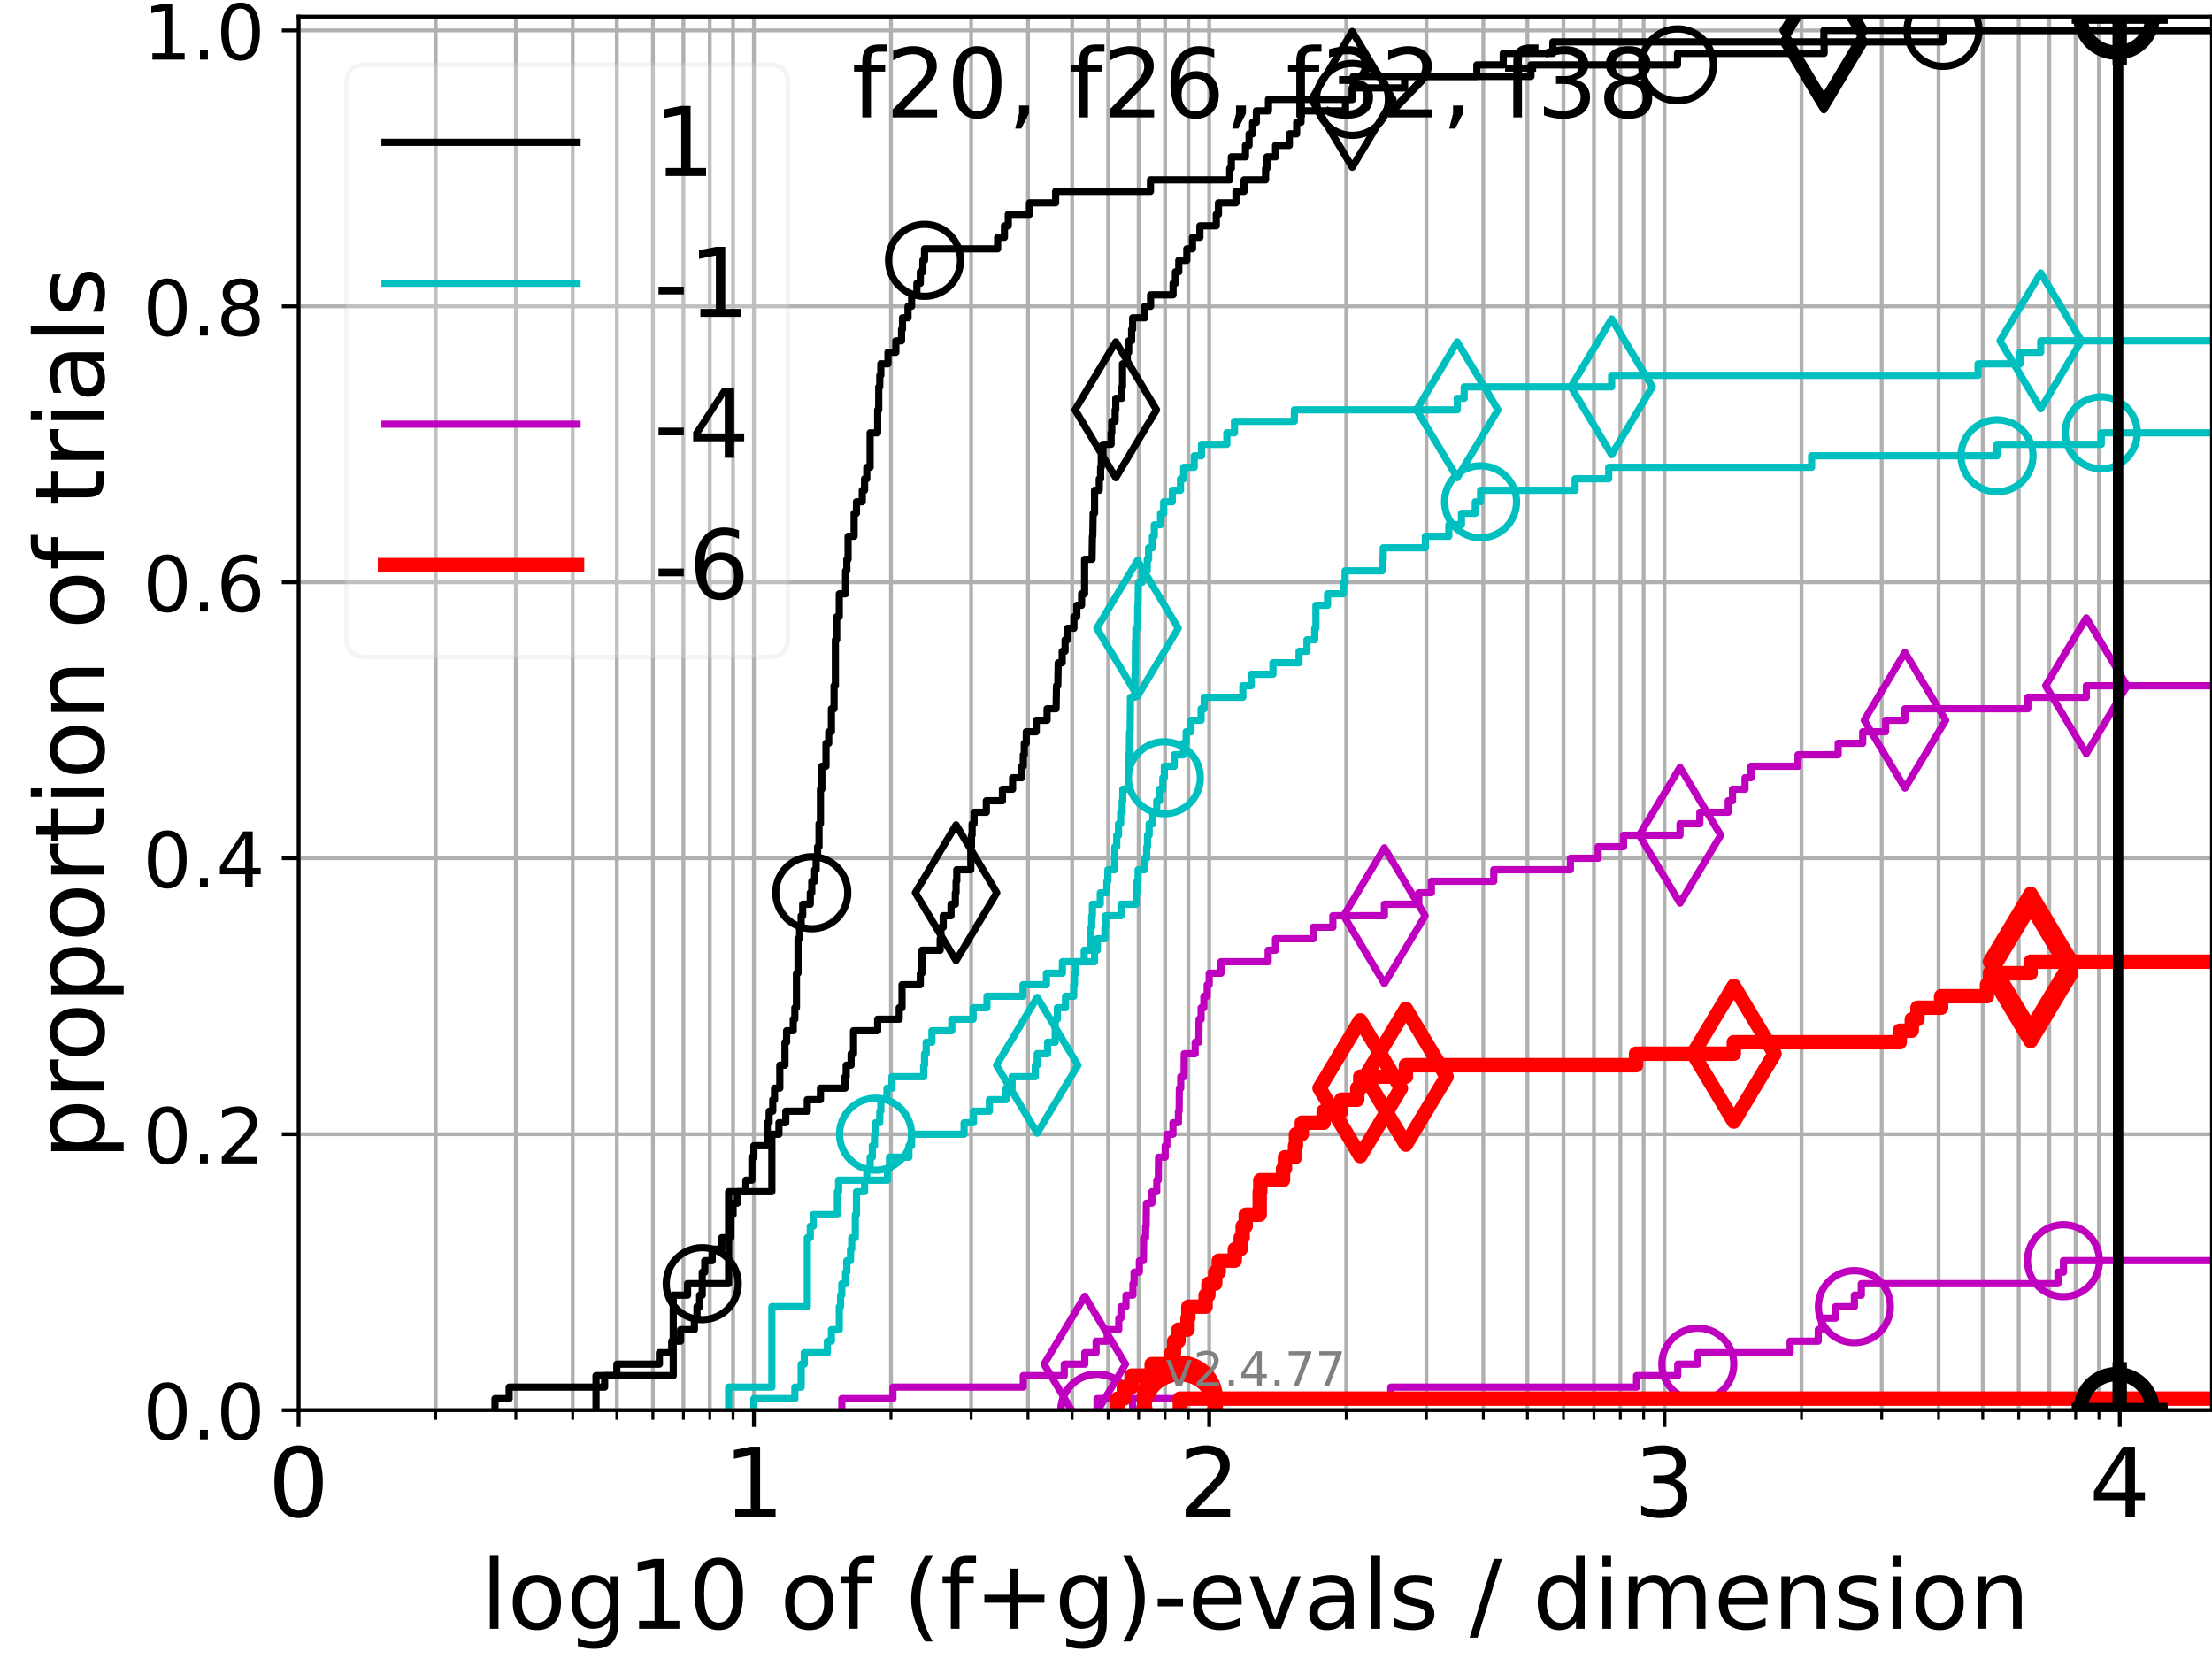 <?xml version="1.0" encoding="utf-8" standalone="no"?>
<!DOCTYPE svg PUBLIC "-//W3C//DTD SVG 1.1//EN"
  "http://www.w3.org/Graphics/SVG/1.1/DTD/svg11.dtd">
<!-- Created with matplotlib (https://matplotlib.org/) -->
<svg height="345.6pt" version="1.1" viewBox="0 0 460.8 345.6" width="460.8pt" xmlns="http://www.w3.org/2000/svg" xmlns:xlink="http://www.w3.org/1999/xlink">
 <defs>
  <style type="text/css">*{stroke-linecap:butt;stroke-linejoin:round;}</style>
 </defs>
 <g id="figure_1">
  <g id="patch_1">
   <path d="M 0 345.6 
L 460.8 345.6 
L 460.8 0 
L 0 0 
z
" style="fill:#ffffff;"/>
  </g>
  <g id="axes_1">
   <g id="patch_2">
    <path d="M 62.208 293.76 
L 460.8 293.76 
L 460.8 3.456 
L 62.208 3.456 
z
" style="fill:#ffffff;"/>
   </g>
   <g id="matplotlib.axis_1">
    <g id="xtick_1">
     <g id="line2d_1">
      <path clip-path="url(#p3c917e2643)" d="M 62.208 293.76 
L 62.208 3.456 
" style="fill:none;stroke:#b0b0b0;stroke-linecap:square;stroke-width:0.8;"/>
     </g>
     <g id="line2d_2">
      <defs>
       <path d="M 0 0 
L 0 3.5 
" id="m5e88228238" style="stroke:#000000;stroke-width:0.8;"/>
      </defs>
      <g>
       <use style="stroke:#000000;stroke-width:0.8;" x="62.208" xlink:href="#m5e88228238" y="293.76"/>
      </g>
     </g>
     <g id="text_1">
      <!-- 0 -->
      <g transform="translate(55.846 315.957)scale(0.2 -0.2)">
       <defs>
        <path d="M 31.781 66.406 
Q 24.172 66.406 20.328 58.906 
Q 16.5 51.422 16.5 36.375 
Q 16.5 21.391 20.328 13.891 
Q 24.172 6.391 31.781 6.391 
Q 39.453 6.391 43.281 13.891 
Q 47.125 21.391 47.125 36.375 
Q 47.125 51.422 43.281 58.906 
Q 39.453 66.406 31.781 66.406 
z
M 31.781 74.219 
Q 44.047 74.219 50.516 64.516 
Q 56.984 54.828 56.984 36.375 
Q 56.984 17.969 50.516 8.266 
Q 44.047 -1.422 31.781 -1.422 
Q 19.531 -1.422 13.062 8.266 
Q 6.594 17.969 6.594 36.375 
Q 6.594 54.828 13.062 64.516 
Q 19.531 74.219 31.781 74.219 
z
" id="DejaVuSans-48"/>
       </defs>
       <use xlink:href="#DejaVuSans-48"/>
      </g>
     </g>
    </g>
    <g id="xtick_2">
     <g id="line2d_3">
      <path clip-path="url(#p3c917e2643)" d="M 157.052 293.76 
L 157.052 3.456 
" style="fill:none;stroke:#b0b0b0;stroke-linecap:square;stroke-width:0.8;"/>
     </g>
     <g id="line2d_4">
      <g>
       <use style="stroke:#000000;stroke-width:0.8;" x="157.052" xlink:href="#m5e88228238" y="293.76"/>
      </g>
     </g>
     <g id="text_2">
      <!-- 1 -->
      <g transform="translate(150.69 315.957)scale(0.2 -0.2)">
       <defs>
        <path d="M 12.406 8.297 
L 28.516 8.297 
L 28.516 63.922 
L 10.984 60.406 
L 10.984 69.391 
L 28.422 72.906 
L 38.281 72.906 
L 38.281 8.297 
L 54.391 8.297 
L 54.391 0 
L 12.406 0 
z
" id="DejaVuSans-49"/>
       </defs>
       <use xlink:href="#DejaVuSans-49"/>
      </g>
     </g>
    </g>
    <g id="xtick_3">
     <g id="line2d_5">
      <path clip-path="url(#p3c917e2643)" d="M 251.897 293.76 
L 251.897 3.456 
" style="fill:none;stroke:#b0b0b0;stroke-linecap:square;stroke-width:0.8;"/>
     </g>
     <g id="line2d_6">
      <g>
       <use style="stroke:#000000;stroke-width:0.8;" x="251.897" xlink:href="#m5e88228238" y="293.76"/>
      </g>
     </g>
     <g id="text_3">
      <!-- 2 -->
      <g transform="translate(245.534 315.957)scale(0.2 -0.2)">
       <defs>
        <path d="M 19.188 8.297 
L 53.609 8.297 
L 53.609 0 
L 7.328 0 
L 7.328 8.297 
Q 12.938 14.109 22.625 23.891 
Q 32.328 33.688 34.812 36.531 
Q 39.547 41.844 41.422 45.531 
Q 43.312 49.219 43.312 52.781 
Q 43.312 58.594 39.234 62.25 
Q 35.156 65.922 28.609 65.922 
Q 23.969 65.922 18.812 64.312 
Q 13.672 62.703 7.812 59.422 
L 7.812 69.391 
Q 13.766 71.781 18.938 73 
Q 24.125 74.219 28.422 74.219 
Q 39.75 74.219 46.484 68.547 
Q 53.219 62.891 53.219 53.422 
Q 53.219 48.922 51.531 44.891 
Q 49.859 40.875 45.406 35.406 
Q 44.188 33.984 37.641 27.219 
Q 31.109 20.453 19.188 8.297 
z
" id="DejaVuSans-50"/>
       </defs>
       <use xlink:href="#DejaVuSans-50"/>
      </g>
     </g>
    </g>
    <g id="xtick_4">
     <g id="line2d_7">
      <path clip-path="url(#p3c917e2643)" d="M 346.741 293.76 
L 346.741 3.456 
" style="fill:none;stroke:#b0b0b0;stroke-linecap:square;stroke-width:0.8;"/>
     </g>
     <g id="line2d_8">
      <g>
       <use style="stroke:#000000;stroke-width:0.8;" x="346.741" xlink:href="#m5e88228238" y="293.76"/>
      </g>
     </g>
     <g id="text_4">
      <!-- 3 -->
      <g transform="translate(340.379 315.957)scale(0.2 -0.2)">
       <defs>
        <path d="M 40.578 39.312 
Q 47.656 37.797 51.625 33 
Q 55.609 28.219 55.609 21.188 
Q 55.609 10.406 48.188 4.484 
Q 40.766 -1.422 27.094 -1.422 
Q 22.516 -1.422 17.656 -0.516 
Q 12.797 0.391 7.625 2.203 
L 7.625 11.719 
Q 11.719 9.328 16.594 8.109 
Q 21.484 6.891 26.812 6.891 
Q 36.078 6.891 40.938 10.547 
Q 45.797 14.203 45.797 21.188 
Q 45.797 27.641 41.281 31.266 
Q 36.766 34.906 28.719 34.906 
L 20.219 34.906 
L 20.219 43.016 
L 29.109 43.016 
Q 36.375 43.016 40.234 45.922 
Q 44.094 48.828 44.094 54.297 
Q 44.094 59.906 40.109 62.906 
Q 36.141 65.922 28.719 65.922 
Q 24.656 65.922 20.016 65.031 
Q 15.375 64.156 9.812 62.312 
L 9.812 71.094 
Q 15.438 72.656 20.344 73.438 
Q 25.25 74.219 29.594 74.219 
Q 40.828 74.219 47.359 69.109 
Q 53.906 64.016 53.906 55.328 
Q 53.906 49.266 50.438 45.094 
Q 46.969 40.922 40.578 39.312 
z
" id="DejaVuSans-51"/>
       </defs>
       <use xlink:href="#DejaVuSans-51"/>
      </g>
     </g>
    </g>
    <g id="xtick_5">
     <g id="line2d_9">
      <path clip-path="url(#p3c917e2643)" d="M 441.586 293.76 
L 441.586 3.456 
" style="fill:none;stroke:#b0b0b0;stroke-linecap:square;stroke-width:0.8;"/>
     </g>
     <g id="line2d_10">
      <g>
       <use style="stroke:#000000;stroke-width:0.8;" x="441.586" xlink:href="#m5e88228238" y="293.76"/>
      </g>
     </g>
     <g id="text_5">
      <!-- 4 -->
      <g transform="translate(435.223 315.957)scale(0.2 -0.2)">
       <defs>
        <path d="M 37.797 64.312 
L 12.891 25.391 
L 37.797 25.391 
z
M 35.203 72.906 
L 47.609 72.906 
L 47.609 25.391 
L 58.016 25.391 
L 58.016 17.188 
L 47.609 17.188 
L 47.609 0 
L 37.797 0 
L 37.797 17.188 
L 4.891 17.188 
L 4.891 26.703 
z
" id="DejaVuSans-52"/>
       </defs>
       <use xlink:href="#DejaVuSans-52"/>
      </g>
     </g>
    </g>
    <g id="xtick_6">
     <g id="line2d_11">
      <path clip-path="url(#p3c917e2643)" d="M 90.759 293.76 
L 90.759 3.456 
" style="fill:none;stroke:#b0b0b0;stroke-linecap:square;stroke-width:0.8;"/>
     </g>
     <g id="line2d_12">
      <defs>
       <path d="M 0 0 
L 0 2 
" id="m675f0d0b69" style="stroke:#000000;stroke-width:0.6;"/>
      </defs>
      <g>
       <use style="stroke:#000000;stroke-width:0.6;" x="90.759" xlink:href="#m675f0d0b69" y="293.76"/>
      </g>
     </g>
    </g>
    <g id="xtick_7">
     <g id="line2d_13">
      <path clip-path="url(#p3c917e2643)" d="M 107.46 293.76 
L 107.46 3.456 
" style="fill:none;stroke:#b0b0b0;stroke-linecap:square;stroke-width:0.8;"/>
     </g>
     <g id="line2d_14">
      <g>
       <use style="stroke:#000000;stroke-width:0.6;" x="107.46" xlink:href="#m675f0d0b69" y="293.76"/>
      </g>
     </g>
    </g>
    <g id="xtick_8">
     <g id="line2d_15">
      <path clip-path="url(#p3c917e2643)" d="M 119.31 293.76 
L 119.31 3.456 
" style="fill:none;stroke:#b0b0b0;stroke-linecap:square;stroke-width:0.8;"/>
     </g>
     <g id="line2d_16">
      <g>
       <use style="stroke:#000000;stroke-width:0.6;" x="119.31" xlink:href="#m675f0d0b69" y="293.76"/>
      </g>
     </g>
    </g>
    <g id="xtick_9">
     <g id="line2d_17">
      <path clip-path="url(#p3c917e2643)" d="M 128.501 293.76 
L 128.501 3.456 
" style="fill:none;stroke:#b0b0b0;stroke-linecap:square;stroke-width:0.8;"/>
     </g>
     <g id="line2d_18">
      <g>
       <use style="stroke:#000000;stroke-width:0.6;" x="128.501" xlink:href="#m675f0d0b69" y="293.76"/>
      </g>
     </g>
    </g>
    <g id="xtick_10">
     <g id="line2d_19">
      <path clip-path="url(#p3c917e2643)" d="M 136.011 293.76 
L 136.011 3.456 
" style="fill:none;stroke:#b0b0b0;stroke-linecap:square;stroke-width:0.8;"/>
     </g>
     <g id="line2d_20">
      <g>
       <use style="stroke:#000000;stroke-width:0.6;" x="136.011" xlink:href="#m675f0d0b69" y="293.76"/>
      </g>
     </g>
    </g>
    <g id="xtick_11">
     <g id="line2d_21">
      <path clip-path="url(#p3c917e2643)" d="M 142.361 293.76 
L 142.361 3.456 
" style="fill:none;stroke:#b0b0b0;stroke-linecap:square;stroke-width:0.8;"/>
     </g>
     <g id="line2d_22">
      <g>
       <use style="stroke:#000000;stroke-width:0.6;" x="142.361" xlink:href="#m675f0d0b69" y="293.76"/>
      </g>
     </g>
    </g>
    <g id="xtick_12">
     <g id="line2d_23">
      <path clip-path="url(#p3c917e2643)" d="M 147.861 293.76 
L 147.861 3.456 
" style="fill:none;stroke:#b0b0b0;stroke-linecap:square;stroke-width:0.8;"/>
     </g>
     <g id="line2d_24">
      <g>
       <use style="stroke:#000000;stroke-width:0.6;" x="147.861" xlink:href="#m675f0d0b69" y="293.76"/>
      </g>
     </g>
    </g>
    <g id="xtick_13">
     <g id="line2d_25">
      <path clip-path="url(#p3c917e2643)" d="M 152.713 293.76 
L 152.713 3.456 
" style="fill:none;stroke:#b0b0b0;stroke-linecap:square;stroke-width:0.8;"/>
     </g>
     <g id="line2d_26">
      <g>
       <use style="stroke:#000000;stroke-width:0.6;" x="152.713" xlink:href="#m675f0d0b69" y="293.76"/>
      </g>
     </g>
    </g>
    <g id="xtick_14">
     <g id="line2d_27">
      <path clip-path="url(#p3c917e2643)" d="M 185.604 293.76 
L 185.604 3.456 
" style="fill:none;stroke:#b0b0b0;stroke-linecap:square;stroke-width:0.8;"/>
     </g>
     <g id="line2d_28">
      <g>
       <use style="stroke:#000000;stroke-width:0.6;" x="185.604" xlink:href="#m675f0d0b69" y="293.76"/>
      </g>
     </g>
    </g>
    <g id="xtick_15">
     <g id="line2d_29">
      <path clip-path="url(#p3c917e2643)" d="M 202.305 293.76 
L 202.305 3.456 
" style="fill:none;stroke:#b0b0b0;stroke-linecap:square;stroke-width:0.8;"/>
     </g>
     <g id="line2d_30">
      <g>
       <use style="stroke:#000000;stroke-width:0.6;" x="202.305" xlink:href="#m675f0d0b69" y="293.76"/>
      </g>
     </g>
    </g>
    <g id="xtick_16">
     <g id="line2d_31">
      <path clip-path="url(#p3c917e2643)" d="M 214.155 293.76 
L 214.155 3.456 
" style="fill:none;stroke:#b0b0b0;stroke-linecap:square;stroke-width:0.8;"/>
     </g>
     <g id="line2d_32">
      <g>
       <use style="stroke:#000000;stroke-width:0.6;" x="214.155" xlink:href="#m675f0d0b69" y="293.76"/>
      </g>
     </g>
    </g>
    <g id="xtick_17">
     <g id="line2d_33">
      <path clip-path="url(#p3c917e2643)" d="M 223.346 293.76 
L 223.346 3.456 
" style="fill:none;stroke:#b0b0b0;stroke-linecap:square;stroke-width:0.8;"/>
     </g>
     <g id="line2d_34">
      <g>
       <use style="stroke:#000000;stroke-width:0.6;" x="223.346" xlink:href="#m675f0d0b69" y="293.76"/>
      </g>
     </g>
    </g>
    <g id="xtick_18">
     <g id="line2d_35">
      <path clip-path="url(#p3c917e2643)" d="M 230.856 293.76 
L 230.856 3.456 
" style="fill:none;stroke:#b0b0b0;stroke-linecap:square;stroke-width:0.8;"/>
     </g>
     <g id="line2d_36">
      <g>
       <use style="stroke:#000000;stroke-width:0.6;" x="230.856" xlink:href="#m675f0d0b69" y="293.76"/>
      </g>
     </g>
    </g>
    <g id="xtick_19">
     <g id="line2d_37">
      <path clip-path="url(#p3c917e2643)" d="M 237.205 293.76 
L 237.205 3.456 
" style="fill:none;stroke:#b0b0b0;stroke-linecap:square;stroke-width:0.8;"/>
     </g>
     <g id="line2d_38">
      <g>
       <use style="stroke:#000000;stroke-width:0.6;" x="237.205" xlink:href="#m675f0d0b69" y="293.76"/>
      </g>
     </g>
    </g>
    <g id="xtick_20">
     <g id="line2d_39">
      <path clip-path="url(#p3c917e2643)" d="M 242.706 293.76 
L 242.706 3.456 
" style="fill:none;stroke:#b0b0b0;stroke-linecap:square;stroke-width:0.8;"/>
     </g>
     <g id="line2d_40">
      <g>
       <use style="stroke:#000000;stroke-width:0.6;" x="242.706" xlink:href="#m675f0d0b69" y="293.76"/>
      </g>
     </g>
    </g>
    <g id="xtick_21">
     <g id="line2d_41">
      <path clip-path="url(#p3c917e2643)" d="M 247.557 293.76 
L 247.557 3.456 
" style="fill:none;stroke:#b0b0b0;stroke-linecap:square;stroke-width:0.8;"/>
     </g>
     <g id="line2d_42">
      <g>
       <use style="stroke:#000000;stroke-width:0.6;" x="247.557" xlink:href="#m675f0d0b69" y="293.76"/>
      </g>
     </g>
    </g>
    <g id="xtick_22">
     <g id="line2d_43">
      <path clip-path="url(#p3c917e2643)" d="M 280.448 293.76 
L 280.448 3.456 
" style="fill:none;stroke:#b0b0b0;stroke-linecap:square;stroke-width:0.8;"/>
     </g>
     <g id="line2d_44">
      <g>
       <use style="stroke:#000000;stroke-width:0.6;" x="280.448" xlink:href="#m675f0d0b69" y="293.76"/>
      </g>
     </g>
    </g>
    <g id="xtick_23">
     <g id="line2d_45">
      <path clip-path="url(#p3c917e2643)" d="M 297.149 293.76 
L 297.149 3.456 
" style="fill:none;stroke:#b0b0b0;stroke-linecap:square;stroke-width:0.8;"/>
     </g>
     <g id="line2d_46">
      <g>
       <use style="stroke:#000000;stroke-width:0.6;" x="297.149" xlink:href="#m675f0d0b69" y="293.76"/>
      </g>
     </g>
    </g>
    <g id="xtick_24">
     <g id="line2d_47">
      <path clip-path="url(#p3c917e2643)" d="M 308.999 293.76 
L 308.999 3.456 
" style="fill:none;stroke:#b0b0b0;stroke-linecap:square;stroke-width:0.8;"/>
     </g>
     <g id="line2d_48">
      <g>
       <use style="stroke:#000000;stroke-width:0.6;" x="308.999" xlink:href="#m675f0d0b69" y="293.76"/>
      </g>
     </g>
    </g>
    <g id="xtick_25">
     <g id="line2d_49">
      <path clip-path="url(#p3c917e2643)" d="M 318.19 293.76 
L 318.19 3.456 
" style="fill:none;stroke:#b0b0b0;stroke-linecap:square;stroke-width:0.8;"/>
     </g>
     <g id="line2d_50">
      <g>
       <use style="stroke:#000000;stroke-width:0.6;" x="318.19" xlink:href="#m675f0d0b69" y="293.76"/>
      </g>
     </g>
    </g>
    <g id="xtick_26">
     <g id="line2d_51">
      <path clip-path="url(#p3c917e2643)" d="M 325.7 293.76 
L 325.7 3.456 
" style="fill:none;stroke:#b0b0b0;stroke-linecap:square;stroke-width:0.8;"/>
     </g>
     <g id="line2d_52">
      <g>
       <use style="stroke:#000000;stroke-width:0.6;" x="325.7" xlink:href="#m675f0d0b69" y="293.76"/>
      </g>
     </g>
    </g>
    <g id="xtick_27">
     <g id="line2d_53">
      <path clip-path="url(#p3c917e2643)" d="M 332.05 293.76 
L 332.05 3.456 
" style="fill:none;stroke:#b0b0b0;stroke-linecap:square;stroke-width:0.8;"/>
     </g>
     <g id="line2d_54">
      <g>
       <use style="stroke:#000000;stroke-width:0.6;" x="332.05" xlink:href="#m675f0d0b69" y="293.76"/>
      </g>
     </g>
    </g>
    <g id="xtick_28">
     <g id="line2d_55">
      <path clip-path="url(#p3c917e2643)" d="M 337.55 293.76 
L 337.55 3.456 
" style="fill:none;stroke:#b0b0b0;stroke-linecap:square;stroke-width:0.8;"/>
     </g>
     <g id="line2d_56">
      <g>
       <use style="stroke:#000000;stroke-width:0.6;" x="337.55" xlink:href="#m675f0d0b69" y="293.76"/>
      </g>
     </g>
    </g>
    <g id="xtick_29">
     <g id="line2d_57">
      <path clip-path="url(#p3c917e2643)" d="M 342.402 293.76 
L 342.402 3.456 
" style="fill:none;stroke:#b0b0b0;stroke-linecap:square;stroke-width:0.8;"/>
     </g>
     <g id="line2d_58">
      <g>
       <use style="stroke:#000000;stroke-width:0.6;" x="342.402" xlink:href="#m675f0d0b69" y="293.76"/>
      </g>
     </g>
    </g>
    <g id="xtick_30">
     <g id="line2d_59">
      <path clip-path="url(#p3c917e2643)" d="M 375.292 293.76 
L 375.292 3.456 
" style="fill:none;stroke:#b0b0b0;stroke-linecap:square;stroke-width:0.8;"/>
     </g>
     <g id="line2d_60">
      <g>
       <use style="stroke:#000000;stroke-width:0.6;" x="375.292" xlink:href="#m675f0d0b69" y="293.76"/>
      </g>
     </g>
    </g>
    <g id="xtick_31">
     <g id="line2d_61">
      <path clip-path="url(#p3c917e2643)" d="M 391.994 293.76 
L 391.994 3.456 
" style="fill:none;stroke:#b0b0b0;stroke-linecap:square;stroke-width:0.8;"/>
     </g>
     <g id="line2d_62">
      <g>
       <use style="stroke:#000000;stroke-width:0.6;" x="391.994" xlink:href="#m675f0d0b69" y="293.76"/>
      </g>
     </g>
    </g>
    <g id="xtick_32">
     <g id="line2d_63">
      <path clip-path="url(#p3c917e2643)" d="M 403.844 293.76 
L 403.844 3.456 
" style="fill:none;stroke:#b0b0b0;stroke-linecap:square;stroke-width:0.8;"/>
     </g>
     <g id="line2d_64">
      <g>
       <use style="stroke:#000000;stroke-width:0.6;" x="403.844" xlink:href="#m675f0d0b69" y="293.76"/>
      </g>
     </g>
    </g>
    <g id="xtick_33">
     <g id="line2d_65">
      <path clip-path="url(#p3c917e2643)" d="M 413.035 293.76 
L 413.035 3.456 
" style="fill:none;stroke:#b0b0b0;stroke-linecap:square;stroke-width:0.8;"/>
     </g>
     <g id="line2d_66">
      <g>
       <use style="stroke:#000000;stroke-width:0.6;" x="413.035" xlink:href="#m675f0d0b69" y="293.76"/>
      </g>
     </g>
    </g>
    <g id="xtick_34">
     <g id="line2d_67">
      <path clip-path="url(#p3c917e2643)" d="M 420.545 293.76 
L 420.545 3.456 
" style="fill:none;stroke:#b0b0b0;stroke-linecap:square;stroke-width:0.8;"/>
     </g>
     <g id="line2d_68">
      <g>
       <use style="stroke:#000000;stroke-width:0.6;" x="420.545" xlink:href="#m675f0d0b69" y="293.76"/>
      </g>
     </g>
    </g>
    <g id="xtick_35">
     <g id="line2d_69">
      <path clip-path="url(#p3c917e2643)" d="M 426.894 293.76 
L 426.894 3.456 
" style="fill:none;stroke:#b0b0b0;stroke-linecap:square;stroke-width:0.8;"/>
     </g>
     <g id="line2d_70">
      <g>
       <use style="stroke:#000000;stroke-width:0.6;" x="426.894" xlink:href="#m675f0d0b69" y="293.76"/>
      </g>
     </g>
    </g>
    <g id="xtick_36">
     <g id="line2d_71">
      <path clip-path="url(#p3c917e2643)" d="M 432.395 293.76 
L 432.395 3.456 
" style="fill:none;stroke:#b0b0b0;stroke-linecap:square;stroke-width:0.8;"/>
     </g>
     <g id="line2d_72">
      <g>
       <use style="stroke:#000000;stroke-width:0.6;" x="432.395" xlink:href="#m675f0d0b69" y="293.76"/>
      </g>
     </g>
    </g>
    <g id="xtick_37">
     <g id="line2d_73">
      <path clip-path="url(#p3c917e2643)" d="M 437.246 293.76 
L 437.246 3.456 
" style="fill:none;stroke:#b0b0b0;stroke-linecap:square;stroke-width:0.8;"/>
     </g>
     <g id="line2d_74">
      <g>
       <use style="stroke:#000000;stroke-width:0.6;" x="437.246" xlink:href="#m675f0d0b69" y="293.76"/>
      </g>
     </g>
    </g>
    <g id="text_6">
     <!-- log10 of (f+g)-evals / dimension -->
     <g transform="translate(100.165 339.313)scale(0.2 -0.2)">
      <defs>
       <path d="M 9.422 75.984 
L 18.406 75.984 
L 18.406 0 
L 9.422 0 
z
" id="DejaVuSans-108"/>
       <path d="M 30.609 48.391 
Q 23.391 48.391 19.188 42.75 
Q 14.984 37.109 14.984 27.297 
Q 14.984 17.484 19.156 11.844 
Q 23.344 6.203 30.609 6.203 
Q 37.797 6.203 41.984 11.859 
Q 46.188 17.531 46.188 27.297 
Q 46.188 37.016 41.984 42.703 
Q 37.797 48.391 30.609 48.391 
z
M 30.609 56 
Q 42.328 56 49.016 48.375 
Q 55.719 40.766 55.719 27.297 
Q 55.719 13.875 49.016 6.219 
Q 42.328 -1.422 30.609 -1.422 
Q 18.844 -1.422 12.172 6.219 
Q 5.516 13.875 5.516 27.297 
Q 5.516 40.766 12.172 48.375 
Q 18.844 56 30.609 56 
z
" id="DejaVuSans-111"/>
       <path d="M 45.406 27.984 
Q 45.406 37.75 41.375 43.109 
Q 37.359 48.484 30.078 48.484 
Q 22.859 48.484 18.828 43.109 
Q 14.797 37.75 14.797 27.984 
Q 14.797 18.266 18.828 12.891 
Q 22.859 7.516 30.078 7.516 
Q 37.359 7.516 41.375 12.891 
Q 45.406 18.266 45.406 27.984 
z
M 54.391 6.781 
Q 54.391 -7.172 48.188 -13.984 
Q 42 -20.797 29.203 -20.797 
Q 24.469 -20.797 20.266 -20.094 
Q 16.062 -19.391 12.109 -17.922 
L 12.109 -9.188 
Q 16.062 -11.328 19.922 -12.344 
Q 23.781 -13.375 27.781 -13.375 
Q 36.625 -13.375 41.016 -8.766 
Q 45.406 -4.156 45.406 5.172 
L 45.406 9.625 
Q 42.625 4.781 38.281 2.391 
Q 33.938 0 27.875 0 
Q 17.828 0 11.672 7.656 
Q 5.516 15.328 5.516 27.984 
Q 5.516 40.672 11.672 48.328 
Q 17.828 56 27.875 56 
Q 33.938 56 38.281 53.609 
Q 42.625 51.219 45.406 46.391 
L 45.406 54.688 
L 54.391 54.688 
z
" id="DejaVuSans-103"/>
       <path id="DejaVuSans-32"/>
       <path d="M 37.109 75.984 
L 37.109 68.5 
L 28.516 68.5 
Q 23.688 68.5 21.797 66.547 
Q 19.922 64.594 19.922 59.516 
L 19.922 54.688 
L 34.719 54.688 
L 34.719 47.703 
L 19.922 47.703 
L 19.922 0 
L 10.891 0 
L 10.891 47.703 
L 2.297 47.703 
L 2.297 54.688 
L 10.891 54.688 
L 10.891 58.5 
Q 10.891 67.625 15.141 71.797 
Q 19.391 75.984 28.609 75.984 
z
" id="DejaVuSans-102"/>
       <path d="M 31 75.875 
Q 24.469 64.656 21.281 53.656 
Q 18.109 42.672 18.109 31.391 
Q 18.109 20.125 21.312 9.062 
Q 24.516 -2 31 -13.188 
L 23.188 -13.188 
Q 15.875 -1.703 12.234 9.375 
Q 8.594 20.453 8.594 31.391 
Q 8.594 42.281 12.203 53.312 
Q 15.828 64.359 23.188 75.875 
z
" id="DejaVuSans-40"/>
       <path d="M 46 62.703 
L 46 35.5 
L 73.188 35.5 
L 73.188 27.203 
L 46 27.203 
L 46 0 
L 37.797 0 
L 37.797 27.203 
L 10.594 27.203 
L 10.594 35.5 
L 37.797 35.5 
L 37.797 62.703 
z
" id="DejaVuSans-43"/>
       <path d="M 8.016 75.875 
L 15.828 75.875 
Q 23.141 64.359 26.781 53.312 
Q 30.422 42.281 30.422 31.391 
Q 30.422 20.453 26.781 9.375 
Q 23.141 -1.703 15.828 -13.188 
L 8.016 -13.188 
Q 14.5 -2 17.703 9.062 
Q 20.906 20.125 20.906 31.391 
Q 20.906 42.672 17.703 53.656 
Q 14.5 64.656 8.016 75.875 
z
" id="DejaVuSans-41"/>
       <path d="M 4.891 31.391 
L 31.203 31.391 
L 31.203 23.391 
L 4.891 23.391 
z
" id="DejaVuSans-45"/>
       <path d="M 56.203 29.594 
L 56.203 25.203 
L 14.891 25.203 
Q 15.484 15.922 20.484 11.062 
Q 25.484 6.203 34.422 6.203 
Q 39.594 6.203 44.453 7.469 
Q 49.312 8.734 54.109 11.281 
L 54.109 2.781 
Q 49.266 0.734 44.188 -0.344 
Q 39.109 -1.422 33.891 -1.422 
Q 20.797 -1.422 13.156 6.188 
Q 5.516 13.812 5.516 26.812 
Q 5.516 40.234 12.766 48.109 
Q 20.016 56 32.328 56 
Q 43.359 56 49.781 48.891 
Q 56.203 41.797 56.203 29.594 
z
M 47.219 32.234 
Q 47.125 39.594 43.094 43.984 
Q 39.062 48.391 32.422 48.391 
Q 24.906 48.391 20.391 44.141 
Q 15.875 39.891 15.188 32.172 
z
" id="DejaVuSans-101"/>
       <path d="M 2.984 54.688 
L 12.5 54.688 
L 29.594 8.797 
L 46.688 54.688 
L 56.203 54.688 
L 35.688 0 
L 23.484 0 
z
" id="DejaVuSans-118"/>
       <path d="M 34.281 27.484 
Q 23.391 27.484 19.188 25 
Q 14.984 22.516 14.984 16.5 
Q 14.984 11.719 18.141 8.906 
Q 21.297 6.109 26.703 6.109 
Q 34.188 6.109 38.703 11.406 
Q 43.219 16.703 43.219 25.484 
L 43.219 27.484 
z
M 52.203 31.203 
L 52.203 0 
L 43.219 0 
L 43.219 8.297 
Q 40.141 3.328 35.547 0.953 
Q 30.953 -1.422 24.312 -1.422 
Q 15.922 -1.422 10.953 3.297 
Q 6 8.016 6 15.922 
Q 6 25.141 12.172 29.828 
Q 18.359 34.516 30.609 34.516 
L 43.219 34.516 
L 43.219 35.406 
Q 43.219 41.609 39.141 45 
Q 35.062 48.391 27.688 48.391 
Q 23 48.391 18.547 47.266 
Q 14.109 46.141 10.016 43.891 
L 10.016 52.203 
Q 14.938 54.109 19.578 55.047 
Q 24.219 56 28.609 56 
Q 40.484 56 46.344 49.844 
Q 52.203 43.703 52.203 31.203 
z
" id="DejaVuSans-97"/>
       <path d="M 44.281 53.078 
L 44.281 44.578 
Q 40.484 46.531 36.375 47.5 
Q 32.281 48.484 27.875 48.484 
Q 21.188 48.484 17.844 46.438 
Q 14.5 44.391 14.5 40.281 
Q 14.5 37.156 16.891 35.375 
Q 19.281 33.594 26.516 31.984 
L 29.594 31.297 
Q 39.156 29.25 43.188 25.516 
Q 47.219 21.781 47.219 15.094 
Q 47.219 7.469 41.188 3.016 
Q 35.156 -1.422 24.609 -1.422 
Q 20.219 -1.422 15.453 -0.562 
Q 10.688 0.297 5.422 2 
L 5.422 11.281 
Q 10.406 8.688 15.234 7.391 
Q 20.062 6.109 24.812 6.109 
Q 31.156 6.109 34.562 8.281 
Q 37.984 10.453 37.984 14.406 
Q 37.984 18.062 35.516 20.016 
Q 33.062 21.969 24.703 23.781 
L 21.578 24.516 
Q 13.234 26.266 9.516 29.906 
Q 5.812 33.547 5.812 39.891 
Q 5.812 47.609 11.281 51.797 
Q 16.75 56 26.812 56 
Q 31.781 56 36.172 55.266 
Q 40.578 54.547 44.281 53.078 
z
" id="DejaVuSans-115"/>
       <path d="M 25.391 72.906 
L 33.688 72.906 
L 8.297 -9.281 
L 0 -9.281 
z
" id="DejaVuSans-47"/>
       <path d="M 45.406 46.391 
L 45.406 75.984 
L 54.391 75.984 
L 54.391 0 
L 45.406 0 
L 45.406 8.203 
Q 42.578 3.328 38.25 0.953 
Q 33.938 -1.422 27.875 -1.422 
Q 17.969 -1.422 11.734 6.484 
Q 5.516 14.406 5.516 27.297 
Q 5.516 40.188 11.734 48.094 
Q 17.969 56 27.875 56 
Q 33.938 56 38.25 53.625 
Q 42.578 51.266 45.406 46.391 
z
M 14.797 27.297 
Q 14.797 17.391 18.875 11.75 
Q 22.953 6.109 30.078 6.109 
Q 37.203 6.109 41.297 11.75 
Q 45.406 17.391 45.406 27.297 
Q 45.406 37.203 41.297 42.844 
Q 37.203 48.484 30.078 48.484 
Q 22.953 48.484 18.875 42.844 
Q 14.797 37.203 14.797 27.297 
z
" id="DejaVuSans-100"/>
       <path d="M 9.422 54.688 
L 18.406 54.688 
L 18.406 0 
L 9.422 0 
z
M 9.422 75.984 
L 18.406 75.984 
L 18.406 64.594 
L 9.422 64.594 
z
" id="DejaVuSans-105"/>
       <path d="M 52 44.188 
Q 55.375 50.25 60.062 53.125 
Q 64.75 56 71.094 56 
Q 79.641 56 84.281 50.016 
Q 88.922 44.047 88.922 33.016 
L 88.922 0 
L 79.891 0 
L 79.891 32.719 
Q 79.891 40.578 77.094 44.375 
Q 74.312 48.188 68.609 48.188 
Q 61.625 48.188 57.562 43.547 
Q 53.516 38.922 53.516 30.906 
L 53.516 0 
L 44.484 0 
L 44.484 32.719 
Q 44.484 40.625 41.703 44.406 
Q 38.922 48.188 33.109 48.188 
Q 26.219 48.188 22.156 43.531 
Q 18.109 38.875 18.109 30.906 
L 18.109 0 
L 9.078 0 
L 9.078 54.688 
L 18.109 54.688 
L 18.109 46.188 
Q 21.188 51.219 25.484 53.609 
Q 29.781 56 35.688 56 
Q 41.656 56 45.828 52.969 
Q 50 49.953 52 44.188 
z
" id="DejaVuSans-109"/>
       <path d="M 54.891 33.016 
L 54.891 0 
L 45.906 0 
L 45.906 32.719 
Q 45.906 40.484 42.875 44.328 
Q 39.844 48.188 33.797 48.188 
Q 26.516 48.188 22.312 43.547 
Q 18.109 38.922 18.109 30.906 
L 18.109 0 
L 9.078 0 
L 9.078 54.688 
L 18.109 54.688 
L 18.109 46.188 
Q 21.344 51.125 25.703 53.562 
Q 30.078 56 35.797 56 
Q 45.219 56 50.047 50.172 
Q 54.891 44.344 54.891 33.016 
z
" id="DejaVuSans-110"/>
      </defs>
      <use xlink:href="#DejaVuSans-108"/>
      <use x="27.783" xlink:href="#DejaVuSans-111"/>
      <use x="88.965" xlink:href="#DejaVuSans-103"/>
      <use x="152.441" xlink:href="#DejaVuSans-49"/>
      <use x="216.064" xlink:href="#DejaVuSans-48"/>
      <use x="279.688" xlink:href="#DejaVuSans-32"/>
      <use x="311.475" xlink:href="#DejaVuSans-111"/>
      <use x="372.656" xlink:href="#DejaVuSans-102"/>
      <use x="407.861" xlink:href="#DejaVuSans-32"/>
      <use x="439.648" xlink:href="#DejaVuSans-40"/>
      <use x="478.662" xlink:href="#DejaVuSans-102"/>
      <use x="513.867" xlink:href="#DejaVuSans-43"/>
      <use x="597.656" xlink:href="#DejaVuSans-103"/>
      <use x="661.133" xlink:href="#DejaVuSans-41"/>
      <use x="700.146" xlink:href="#DejaVuSans-45"/>
      <use x="736.23" xlink:href="#DejaVuSans-101"/>
      <use x="797.754" xlink:href="#DejaVuSans-118"/>
      <use x="856.934" xlink:href="#DejaVuSans-97"/>
      <use x="918.213" xlink:href="#DejaVuSans-108"/>
      <use x="945.996" xlink:href="#DejaVuSans-115"/>
      <use x="998.096" xlink:href="#DejaVuSans-32"/>
      <use x="1029.883" xlink:href="#DejaVuSans-47"/>
      <use x="1063.574" xlink:href="#DejaVuSans-32"/>
      <use x="1095.361" xlink:href="#DejaVuSans-100"/>
      <use x="1158.838" xlink:href="#DejaVuSans-105"/>
      <use x="1186.621" xlink:href="#DejaVuSans-109"/>
      <use x="1284.033" xlink:href="#DejaVuSans-101"/>
      <use x="1345.557" xlink:href="#DejaVuSans-110"/>
      <use x="1408.936" xlink:href="#DejaVuSans-115"/>
      <use x="1461.035" xlink:href="#DejaVuSans-105"/>
      <use x="1488.818" xlink:href="#DejaVuSans-111"/>
      <use x="1550" xlink:href="#DejaVuSans-110"/>
     </g>
    </g>
   </g>
   <g id="matplotlib.axis_2">
    <g id="ytick_1">
     <g id="line2d_75">
      <path clip-path="url(#p3c917e2643)" d="M 62.208 293.76 
L 460.8 293.76 
" style="fill:none;stroke:#b0b0b0;stroke-linecap:square;stroke-width:0.8;"/>
     </g>
     <g id="line2d_76">
      <defs>
       <path d="M 0 0 
L -3.5 0 
" id="m5f2f1e8d38" style="stroke:#000000;stroke-width:0.8;"/>
      </defs>
      <g>
       <use style="stroke:#000000;stroke-width:0.8;" x="62.208" xlink:href="#m5f2f1e8d38" y="293.76"/>
      </g>
     </g>
     <g id="text_7">
      <!-- 0.0 -->
      <g transform="translate(29.763 299.839)scale(0.16 -0.16)">
       <defs>
        <path d="M 10.688 12.406 
L 21 12.406 
L 21 0 
L 10.688 0 
z
" id="DejaVuSans-46"/>
       </defs>
       <use xlink:href="#DejaVuSans-48"/>
       <use x="63.623" xlink:href="#DejaVuSans-46"/>
       <use x="95.41" xlink:href="#DejaVuSans-48"/>
      </g>
     </g>
    </g>
    <g id="ytick_2">
     <g id="line2d_77">
      <path clip-path="url(#p3c917e2643)" d="M 62.208 236.274 
L 460.8 236.274 
" style="fill:none;stroke:#b0b0b0;stroke-linecap:square;stroke-width:0.8;"/>
     </g>
     <g id="line2d_78">
      <g>
       <use style="stroke:#000000;stroke-width:0.8;" x="62.208" xlink:href="#m5f2f1e8d38" y="236.274"/>
      </g>
     </g>
     <g id="text_8">
      <!-- 0.2 -->
      <g transform="translate(29.763 242.353)scale(0.16 -0.16)">
       <use xlink:href="#DejaVuSans-48"/>
       <use x="63.623" xlink:href="#DejaVuSans-46"/>
       <use x="95.41" xlink:href="#DejaVuSans-50"/>
      </g>
     </g>
    </g>
    <g id="ytick_3">
     <g id="line2d_79">
      <path clip-path="url(#p3c917e2643)" d="M 62.208 178.788 
L 460.8 178.788 
" style="fill:none;stroke:#b0b0b0;stroke-linecap:square;stroke-width:0.8;"/>
     </g>
     <g id="line2d_80">
      <g>
       <use style="stroke:#000000;stroke-width:0.8;" x="62.208" xlink:href="#m5f2f1e8d38" y="178.788"/>
      </g>
     </g>
     <g id="text_9">
      <!-- 0.4 -->
      <g transform="translate(29.763 184.867)scale(0.16 -0.16)">
       <use xlink:href="#DejaVuSans-48"/>
       <use x="63.623" xlink:href="#DejaVuSans-46"/>
       <use x="95.41" xlink:href="#DejaVuSans-52"/>
      </g>
     </g>
    </g>
    <g id="ytick_4">
     <g id="line2d_81">
      <path clip-path="url(#p3c917e2643)" d="M 62.208 121.302 
L 460.8 121.302 
" style="fill:none;stroke:#b0b0b0;stroke-linecap:square;stroke-width:0.8;"/>
     </g>
     <g id="line2d_82">
      <g>
       <use style="stroke:#000000;stroke-width:0.8;" x="62.208" xlink:href="#m5f2f1e8d38" y="121.302"/>
      </g>
     </g>
     <g id="text_10">
      <!-- 0.6 -->
      <g transform="translate(29.763 127.381)scale(0.16 -0.16)">
       <defs>
        <path d="M 33.016 40.375 
Q 26.375 40.375 22.484 35.828 
Q 18.609 31.297 18.609 23.391 
Q 18.609 15.531 22.484 10.953 
Q 26.375 6.391 33.016 6.391 
Q 39.656 6.391 43.531 10.953 
Q 47.406 15.531 47.406 23.391 
Q 47.406 31.297 43.531 35.828 
Q 39.656 40.375 33.016 40.375 
z
M 52.594 71.297 
L 52.594 62.312 
Q 48.875 64.062 45.094 64.984 
Q 41.312 65.922 37.594 65.922 
Q 27.828 65.922 22.672 59.328 
Q 17.531 52.734 16.797 39.406 
Q 19.672 43.656 24.016 45.922 
Q 28.375 48.188 33.594 48.188 
Q 44.578 48.188 50.953 41.516 
Q 57.328 34.859 57.328 23.391 
Q 57.328 12.156 50.688 5.359 
Q 44.047 -1.422 33.016 -1.422 
Q 20.359 -1.422 13.672 8.266 
Q 6.984 17.969 6.984 36.375 
Q 6.984 53.656 15.188 63.938 
Q 23.391 74.219 37.203 74.219 
Q 40.922 74.219 44.703 73.484 
Q 48.484 72.75 52.594 71.297 
z
" id="DejaVuSans-54"/>
       </defs>
       <use xlink:href="#DejaVuSans-48"/>
       <use x="63.623" xlink:href="#DejaVuSans-46"/>
       <use x="95.41" xlink:href="#DejaVuSans-54"/>
      </g>
     </g>
    </g>
    <g id="ytick_5">
     <g id="line2d_83">
      <path clip-path="url(#p3c917e2643)" d="M 62.208 63.816 
L 460.8 63.816 
" style="fill:none;stroke:#b0b0b0;stroke-linecap:square;stroke-width:0.8;"/>
     </g>
     <g id="line2d_84">
      <g>
       <use style="stroke:#000000;stroke-width:0.8;" x="62.208" xlink:href="#m5f2f1e8d38" y="63.816"/>
      </g>
     </g>
     <g id="text_11">
      <!-- 0.8 -->
      <g transform="translate(29.763 69.895)scale(0.16 -0.16)">
       <defs>
        <path d="M 31.781 34.625 
Q 24.75 34.625 20.719 30.859 
Q 16.703 27.094 16.703 20.516 
Q 16.703 13.922 20.719 10.156 
Q 24.75 6.391 31.781 6.391 
Q 38.812 6.391 42.859 10.172 
Q 46.922 13.969 46.922 20.516 
Q 46.922 27.094 42.891 30.859 
Q 38.875 34.625 31.781 34.625 
z
M 21.922 38.812 
Q 15.578 40.375 12.031 44.719 
Q 8.5 49.078 8.5 55.328 
Q 8.5 64.062 14.719 69.141 
Q 20.953 74.219 31.781 74.219 
Q 42.672 74.219 48.875 69.141 
Q 55.078 64.062 55.078 55.328 
Q 55.078 49.078 51.531 44.719 
Q 48 40.375 41.703 38.812 
Q 48.828 37.156 52.797 32.312 
Q 56.781 27.484 56.781 20.516 
Q 56.781 9.906 50.312 4.234 
Q 43.844 -1.422 31.781 -1.422 
Q 19.734 -1.422 13.25 4.234 
Q 6.781 9.906 6.781 20.516 
Q 6.781 27.484 10.781 32.312 
Q 14.797 37.156 21.922 38.812 
z
M 18.312 54.391 
Q 18.312 48.734 21.844 45.562 
Q 25.391 42.391 31.781 42.391 
Q 38.141 42.391 41.719 45.562 
Q 45.312 48.734 45.312 54.391 
Q 45.312 60.062 41.719 63.234 
Q 38.141 66.406 31.781 66.406 
Q 25.391 66.406 21.844 63.234 
Q 18.312 60.062 18.312 54.391 
z
" id="DejaVuSans-56"/>
       </defs>
       <use xlink:href="#DejaVuSans-48"/>
       <use x="63.623" xlink:href="#DejaVuSans-46"/>
       <use x="95.41" xlink:href="#DejaVuSans-56"/>
      </g>
     </g>
    </g>
    <g id="ytick_6">
     <g id="line2d_85">
      <path clip-path="url(#p3c917e2643)" d="M 62.208 6.33 
L 460.8 6.33 
" style="fill:none;stroke:#b0b0b0;stroke-linecap:square;stroke-width:0.8;"/>
     </g>
     <g id="line2d_86">
      <g>
       <use style="stroke:#000000;stroke-width:0.8;" x="62.208" xlink:href="#m5f2f1e8d38" y="6.33"/>
      </g>
     </g>
     <g id="text_12">
      <!-- 1.0 -->
      <g transform="translate(29.763 12.409)scale(0.16 -0.16)">
       <use xlink:href="#DejaVuSans-49"/>
       <use x="63.623" xlink:href="#DejaVuSans-46"/>
       <use x="95.41" xlink:href="#DejaVuSans-48"/>
      </g>
     </g>
    </g>
    <g id="text_13">
     <!-- proportion of trials -->
     <g transform="translate(21.604 241.614)rotate(-90)scale(0.2 -0.2)">
      <defs>
       <path d="M 18.109 8.203 
L 18.109 -20.797 
L 9.078 -20.797 
L 9.078 54.688 
L 18.109 54.688 
L 18.109 46.391 
Q 20.953 51.266 25.266 53.625 
Q 29.594 56 35.594 56 
Q 45.562 56 51.781 48.094 
Q 58.016 40.188 58.016 27.297 
Q 58.016 14.406 51.781 6.484 
Q 45.562 -1.422 35.594 -1.422 
Q 29.594 -1.422 25.266 0.953 
Q 20.953 3.328 18.109 8.203 
z
M 48.688 27.297 
Q 48.688 37.203 44.609 42.844 
Q 40.531 48.484 33.406 48.484 
Q 26.266 48.484 22.188 42.844 
Q 18.109 37.203 18.109 27.297 
Q 18.109 17.391 22.188 11.75 
Q 26.266 6.109 33.406 6.109 
Q 40.531 6.109 44.609 11.75 
Q 48.688 17.391 48.688 27.297 
z
" id="DejaVuSans-112"/>
       <path d="M 41.109 46.297 
Q 39.594 47.172 37.812 47.578 
Q 36.031 48 33.891 48 
Q 26.266 48 22.188 43.047 
Q 18.109 38.094 18.109 28.812 
L 18.109 0 
L 9.078 0 
L 9.078 54.688 
L 18.109 54.688 
L 18.109 46.188 
Q 20.953 51.172 25.484 53.578 
Q 30.031 56 36.531 56 
Q 37.453 56 38.578 55.875 
Q 39.703 55.766 41.062 55.516 
z
" id="DejaVuSans-114"/>
       <path d="M 18.312 70.219 
L 18.312 54.688 
L 36.812 54.688 
L 36.812 47.703 
L 18.312 47.703 
L 18.312 18.016 
Q 18.312 11.328 20.141 9.422 
Q 21.969 7.516 27.594 7.516 
L 36.812 7.516 
L 36.812 0 
L 27.594 0 
Q 17.188 0 13.234 3.875 
Q 9.281 7.766 9.281 18.016 
L 9.281 47.703 
L 2.688 47.703 
L 2.688 54.688 
L 9.281 54.688 
L 9.281 70.219 
z
" id="DejaVuSans-116"/>
      </defs>
      <use xlink:href="#DejaVuSans-112"/>
      <use x="63.477" xlink:href="#DejaVuSans-114"/>
      <use x="102.34" xlink:href="#DejaVuSans-111"/>
      <use x="163.521" xlink:href="#DejaVuSans-112"/>
      <use x="226.998" xlink:href="#DejaVuSans-111"/>
      <use x="288.18" xlink:href="#DejaVuSans-114"/>
      <use x="329.293" xlink:href="#DejaVuSans-116"/>
      <use x="368.502" xlink:href="#DejaVuSans-105"/>
      <use x="396.285" xlink:href="#DejaVuSans-111"/>
      <use x="457.467" xlink:href="#DejaVuSans-110"/>
      <use x="520.846" xlink:href="#DejaVuSans-32"/>
      <use x="552.633" xlink:href="#DejaVuSans-111"/>
      <use x="613.814" xlink:href="#DejaVuSans-102"/>
      <use x="649.02" xlink:href="#DejaVuSans-32"/>
      <use x="680.807" xlink:href="#DejaVuSans-116"/>
      <use x="720.016" xlink:href="#DejaVuSans-114"/>
      <use x="761.129" xlink:href="#DejaVuSans-105"/>
      <use x="788.912" xlink:href="#DejaVuSans-97"/>
      <use x="850.191" xlink:href="#DejaVuSans-108"/>
      <use x="877.975" xlink:href="#DejaVuSans-115"/>
     </g>
    </g>
   </g>
   <g id="line2d_87">
    <path clip-path="url(#p3c917e2643)" d="M 124.162 293.76 
L 124.162 286.574 
L 140.248 286.574 
L 140.248 269.808 
L 143.234 269.808 
L 143.234 267.412 
L 151.787 267.412 
L 151.787 248.25 
L 160.791 248.25 
L 160.791 236.274 
L 162.269 236.274 
L 162.269 233.879 
L 163.695 233.879 
L 163.695 231.484 
L 168.175 231.484 
L 168.175 229.088 
L 170.912 229.088 
L 170.912 226.693 
L 176.024 226.693 
L 176.024 224.298 
L 176.283 224.298 
L 176.283 221.903 
L 177.303 221.903 
L 177.303 219.507 
L 177.804 219.507 
L 177.804 214.717 
L 182.835 214.717 
L 182.835 212.322 
L 187.318 212.322 
L 187.318 209.926 
L 187.906 209.926 
L 187.906 205.136 
L 191.717 205.136 
L 191.717 202.741 
L 192.071 202.741 
L 192.071 197.95 
L 195.852 197.95 
L 195.852 195.555 
L 196.012 195.555 
L 196.012 193.16 
L 196.49 193.16 
L 196.49 190.764 
L 198.117 190.764 
L 198.117 188.369 
L 199.019 188.369 
L 199.019 185.974 
L 199.168 185.974 
L 199.168 183.579 
L 199.316 183.579 
L 199.316 181.183 
L 202.236 181.183 
L 202.236 176.393 
L 202.373 176.393 
L 202.373 173.998 
L 202.51 173.998 
L 202.51 171.602 
L 202.918 171.602 
L 202.918 169.207 
L 205.475 169.207 
L 205.475 166.812 
L 208.83 166.812 
L 208.83 164.417 
L 210.943 164.417 
L 210.943 162.021 
L 212.847 162.021 
L 212.847 159.626 
L 213.164 159.626 
L 213.164 157.231 
L 213.375 157.231 
L 213.375 154.836 
L 213.793 154.836 
L 213.793 152.44 
L 215.869 152.44 
L 215.869 150.045 
L 218.127 150.045 
L 218.127 147.65 
L 220.001 147.65 
L 220.09 142.859 
L 220.357 142.859 
L 220.445 138.069 
L 221.276 138.069 
L 221.276 135.674 
L 221.878 135.674 
L 221.878 133.278 
L 222.387 133.278 
L 222.387 130.883 
L 223.715 130.883 
L 223.715 128.488 
L 224.323 128.488 
L 224.323 126.093 
L 225.316 126.093 
L 225.316 123.697 
L 225.94 123.697 
L 225.94 116.512 
L 227.496 116.512 
L 227.57 111.721 
L 227.645 111.721 
L 227.719 106.931 
L 228.014 106.931 
L 228.014 102.14 
L 228.995 102.14 
L 228.995 99.745 
L 229.281 99.745 
L 229.281 97.35 
L 229.424 97.35 
L 229.424 94.954 
L 229.778 94.954 
L 229.778 92.559 
L 231.469 92.559 
L 231.469 90.164 
L 231.604 90.164 
L 231.604 87.769 
L 232.306 87.769 
L 232.306 85.373 
L 232.438 85.373 
L 232.438 82.978 
L 233.707 82.978 
L 233.707 80.583 
L 233.835 80.583 
L 233.835 75.792 
L 234.844 75.792 
L 234.844 73.397 
L 235.124 73.397 
L 235.124 71.002 
L 235.738 71.002 
L 235.738 68.607 
L 235.951 68.607 
L 235.951 66.211 
L 238.48 66.211 
L 238.48 63.816 
L 239.689 63.816 
L 239.689 61.421 
L 244.371 61.421 
L 244.371 59.026 
L 244.862 59.026 
L 244.862 56.63 
L 245.565 56.63 
L 245.565 54.235 
L 247.235 54.235 
L 247.235 51.84 
L 248.418 51.84 
L 248.418 49.445 
L 249.957 49.445 
L 249.957 47.05 
L 253.374 47.05 
L 253.374 44.654 
L 253.828 44.654 
L 253.828 42.259 
L 257.474 42.259 
L 257.474 39.864 
L 259.166 39.864 
L 259.166 37.469 
L 263.644 37.469 
L 263.644 35.073 
L 263.937 35.073 
L 263.937 32.678 
L 265.727 32.678 
L 265.727 30.283 
L 268.598 30.283 
L 268.598 27.888 
L 270.121 27.888 
L 270.121 25.492 
L 271.024 25.492 
L 271.024 23.097 
L 280.293 23.097 
L 280.293 20.702 
L 281.696 20.702 
L 281.696 18.307 
L 281.895 18.307 
L 281.895 15.911 
L 307.654 15.911 
L 307.654 13.516 
L 313.154 13.516 
L 313.154 11.121 
L 323.497 11.121 
L 323.497 8.726 
L 379.948 8.726 
L 379.948 6.33 
L 379.948 6.33 
L 460.8 6.33 
L 460.8 6.33 
" style="fill:none;stroke:#000000;stroke-linecap:square;stroke-width:1.5;"/>
   </g>
   <g id="line2d_88">
    <defs>
     <path d="M -0 14.142 
L 8.485 0 
L -0 -14.142 
L -8.485 -0 
z
" id="m5eb758d2ac" style="stroke:#000000;stroke-linejoin:miter;stroke-width:1.5;"/>
    </defs>
    <g clip-path="url(#p3c917e2643)">
     <use style="fill-opacity:0;stroke:#000000;stroke-linejoin:miter;stroke-width:1.5;" x="199.168" xlink:href="#m5eb758d2ac" y="185.974"/>
     <use style="fill-opacity:0;stroke:#000000;stroke-linejoin:miter;stroke-width:1.5;" x="232.438" xlink:href="#m5eb758d2ac" y="85.373"/>
     <use style="fill-opacity:0;stroke:#000000;stroke-linejoin:miter;stroke-width:1.5;" x="281.696" xlink:href="#m5eb758d2ac" y="20.702"/>
     <use style="fill-opacity:0;stroke:#000000;stroke-linejoin:miter;stroke-width:1.5;" x="379.948" xlink:href="#m5eb758d2ac" y="8.726"/>
     <use style="fill-opacity:0;stroke:#000000;stroke-linejoin:miter;stroke-width:1.5;" x="379.948" xlink:href="#m5eb758d2ac" y="6.33"/>
    </g>
   </g>
   <g id="line2d_89">
    <path clip-path="url(#p3c917e2643)" style="fill:none;stroke:#000000;stroke-linecap:square;stroke-width:1.5;"/>
    <g clip-path="url(#p3c917e2643)">
     <use style="fill-opacity:0;stroke:#000000;stroke-linejoin:miter;stroke-width:1.5;" x="-1" xlink:href="#m5eb758d2ac" y="581.19"/>
     <use style="fill-opacity:0;stroke:#000000;stroke-linejoin:miter;stroke-width:1.5;" x="460.8" xlink:href="#m5eb758d2ac" y="581.19"/>
    </g>
   </g>
   <g id="line2d_90">
    <path clip-path="url(#p3c917e2643)" d="M 103.12 293.76 
L 103.12 291.365 
L 106.064 291.365 
L 106.064 288.97 
L 125.953 288.97 
L 125.953 286.574 
L 128.501 286.574 
L 128.501 284.179 
L 137.362 284.179 
L 137.362 281.784 
L 139.937 281.784 
L 139.937 279.389 
L 141.768 279.389 
L 141.768 276.993 
L 144.65 276.993 
L 144.65 274.598 
L 145.203 274.598 
L 145.203 272.203 
L 145.748 272.203 
L 145.748 269.808 
L 146.287 269.808 
L 146.287 265.017 
L 146.818 265.017 
L 146.818 262.622 
L 148.373 262.622 
L 148.373 260.227 
L 150.358 260.227 
L 150.358 257.831 
L 152.252 257.831 
L 152.252 253.041 
L 152.713 253.041 
L 152.713 250.646 
L 153.618 250.646 
L 153.618 248.25 
L 155.371 248.25 
L 155.371 245.855 
L 156.639 245.855 
L 156.639 241.065 
L 157.052 241.065 
L 157.052 238.669 
L 159.839 238.669 
L 159.839 233.879 
L 160.223 233.879 
L 160.223 231.484 
L 160.978 231.484 
L 160.978 229.088 
L 161.351 229.088 
L 161.351 226.693 
L 162.45 226.693 
L 162.45 221.903 
L 163.52 221.903 
L 163.52 217.112 
L 163.87 217.112 
L 163.87 214.717 
L 165.243 214.717 
L 165.243 212.322 
L 165.579 212.322 
L 165.579 209.926 
L 165.913 209.926 
L 165.913 202.741 
L 166.244 202.741 
L 166.244 195.555 
L 166.572 195.555 
L 166.572 193.16 
L 166.898 193.16 
L 166.898 190.764 
L 167.221 190.764 
L 167.221 188.369 
L 168.799 188.369 
L 168.799 185.974 
L 169.108 185.974 
L 169.108 183.579 
L 169.718 183.579 
L 169.718 181.183 
L 170.02 181.183 
L 170.02 178.788 
L 170.319 178.788 
L 170.319 176.393 
L 170.617 176.393 
L 170.617 171.602 
L 170.912 171.602 
L 170.912 164.417 
L 171.205 164.417 
L 171.205 159.626 
L 172.072 159.626 
L 172.072 154.836 
L 172.64 154.836 
L 172.64 152.44 
L 173.201 152.44 
L 173.201 147.65 
L 173.754 147.65 
L 173.754 142.859 
L 174.027 142.859 
L 174.027 133.278 
L 174.299 133.278 
L 174.299 128.488 
L 174.838 128.488 
L 174.838 123.697 
L 176.154 123.697 
L 176.154 118.907 
L 176.412 118.907 
L 176.412 116.512 
L 176.669 116.512 
L 176.669 111.721 
L 177.929 111.721 
L 177.929 106.931 
L 178.422 106.931 
L 178.422 104.535 
L 179.63 104.535 
L 179.63 102.14 
L 180.103 102.14 
L 180.103 99.745 
L 180.571 99.745 
L 180.571 97.35 
L 181.264 97.35 
L 181.264 90.164 
L 182.835 90.164 
L 182.835 85.373 
L 183.055 85.373 
L 183.055 80.583 
L 183.273 80.583 
L 183.273 78.188 
L 183.491 78.188 
L 183.491 75.792 
L 184.981 75.792 
L 184.981 73.397 
L 186.621 73.397 
L 186.621 71.002 
L 187.809 71.002 
L 187.809 68.607 
L 188.004 68.607 
L 188.004 66.211 
L 189.153 66.211 
L 189.153 63.816 
L 189.902 63.816 
L 189.902 61.421 
L 191.001 61.421 
L 191.001 59.026 
L 191.717 59.026 
L 191.717 56.63 
L 192.246 56.63 
L 192.246 54.235 
L 192.595 54.235 
L 192.595 51.84 
L 207.822 51.84 
L 207.822 49.445 
L 209.239 49.445 
L 209.239 47.05 
L 210.043 47.05 
L 210.043 44.654 
L 214.462 44.654 
L 214.462 42.259 
L 219.911 42.259 
L 219.911 39.864 
L 239.661 39.864 
L 239.661 37.469 
L 256.177 37.469 
L 256.177 35.073 
L 256.51 35.073 
L 256.51 32.678 
L 259.458 32.678 
L 259.458 30.283 
L 260.206 30.283 
L 260.206 27.888 
L 260.94 27.888 
L 260.94 25.492 
L 261.726 25.492 
L 261.726 23.097 
L 264.243 23.097 
L 264.243 20.702 
L 281.735 20.702 
L 281.735 18.307 
L 292.603 18.307 
L 292.603 15.911 
L 318.929 15.911 
L 318.929 13.516 
L 349.457 13.516 
L 349.457 11.121 
L 379.998 11.121 
L 379.998 8.726 
L 404.763 8.726 
L 404.763 6.33 
L 404.763 6.33 
L 460.8 6.33 
L 460.8 6.33 
" style="fill:none;stroke:#000000;stroke-linecap:square;stroke-width:1.5;"/>
   </g>
   <g id="line2d_91">
    <defs>
     <path d="M 0 7.5 
C 1.989 7.5 3.897 6.71 5.303 5.303 
C 6.71 3.897 7.5 1.989 7.5 0 
C 7.5 -1.989 6.71 -3.897 5.303 -5.303 
C 3.897 -6.71 1.989 -7.5 0 -7.5 
C -1.989 -7.5 -3.897 -6.71 -5.303 -5.303 
C -6.71 -3.897 -7.5 -1.989 -7.5 0 
C -7.5 1.989 -6.71 3.897 -5.303 5.303 
C -3.897 6.71 -1.989 7.5 0 7.5 
z
" id="m23b91cfe0a" style="stroke:#000000;stroke-width:1.5;"/>
    </defs>
    <g clip-path="url(#p3c917e2643)">
     <use style="fill-opacity:0;stroke:#000000;stroke-width:1.5;" x="146.287" xlink:href="#m23b91cfe0a" y="267.412"/>
     <use style="fill-opacity:0;stroke:#000000;stroke-width:1.5;" x="169.108" xlink:href="#m23b91cfe0a" y="185.974"/>
     <use style="fill-opacity:0;stroke:#000000;stroke-width:1.5;" x="192.595" xlink:href="#m23b91cfe0a" y="54.235"/>
     <use style="fill-opacity:0;stroke:#000000;stroke-width:1.5;" x="281.735" xlink:href="#m23b91cfe0a" y="20.702"/>
     <use style="fill-opacity:0;stroke:#000000;stroke-width:1.5;" x="349.457" xlink:href="#m23b91cfe0a" y="13.516"/>
     <use style="fill-opacity:0;stroke:#000000;stroke-width:1.5;" x="404.763" xlink:href="#m23b91cfe0a" y="6.33"/>
    </g>
   </g>
   <g id="line2d_92">
    <path clip-path="url(#p3c917e2643)" style="fill:none;stroke:#000000;stroke-linecap:square;stroke-width:1.5;"/>
   </g>
   <g id="line2d_93">
    <path clip-path="url(#p3c917e2643)" d="M 151.787 293.76 
L 151.787 288.97 
L 160.791 288.97 
L 160.791 272.203 
L 168.175 272.203 
L 168.175 257.831 
L 168.799 257.831 
L 168.799 255.436 
L 169.414 255.436 
L 169.414 253.041 
L 174.435 253.041 
L 174.435 248.25 
L 174.704 248.25 
L 174.704 245.855 
L 184.876 245.855 
L 184.876 243.46 
L 185.293 243.46 
L 185.293 241.065 
L 189.342 241.065 
L 189.342 238.669 
L 189.902 238.669 
L 189.902 236.274 
L 200.837 236.274 
L 200.837 233.879 
L 202.783 233.879 
L 202.783 231.484 
L 206.106 231.484 
L 206.106 229.088 
L 209.585 229.088 
L 209.585 226.693 
L 210.832 226.693 
L 210.832 224.298 
L 215.671 224.298 
L 215.671 221.903 
L 216.066 221.903 
L 216.066 219.507 
L 218.221 219.507 
L 218.221 217.112 
L 219.822 217.112 
L 219.822 212.322 
L 220.268 212.322 
L 220.268 209.926 
L 221.964 209.926 
L 221.964 207.531 
L 223.674 207.531 
L 223.674 205.136 
L 223.837 205.136 
L 223.837 202.741 
L 224.081 202.741 
L 224.081 200.345 
L 225.862 200.345 
L 225.862 197.95 
L 227.197 197.95 
L 227.272 193.16 
L 227.421 193.16 
L 227.421 190.764 
L 227.57 190.764 
L 227.57 188.369 
L 229.21 188.369 
L 229.21 185.974 
L 230.58 185.974 
L 230.58 183.579 
L 230.787 183.579 
L 230.787 181.183 
L 232.173 181.183 
L 232.24 176.393 
L 232.636 176.393 
L 232.636 173.998 
L 232.996 173.998 
L 232.996 171.602 
L 233.45 171.602 
L 233.45 169.207 
L 233.771 169.207 
L 233.771 166.812 
L 233.899 166.812 
L 233.899 164.417 
L 235 164.417 
L 235.062 157.231 
L 235.247 157.231 
L 235.309 152.44 
L 235.432 152.44 
L 235.493 145.255 
L 236.373 145.255 
L 236.433 140.464 
L 236.493 140.464 
L 236.553 133.278 
L 236.613 133.278 
L 236.613 130.883 
L 236.969 130.883 
L 237.028 126.093 
L 237.088 126.093 
L 237.146 121.302 
L 237.906 121.302 
L 237.906 118.907 
L 238.99 118.907 
L 238.99 116.512 
L 239.271 116.512 
L 239.271 114.116 
L 240.075 114.116 
L 240.075 111.721 
L 240.457 111.721 
L 240.457 109.326 
L 241.768 109.326 
L 241.768 106.931 
L 242.421 106.931 
L 242.421 104.535 
L 244.222 104.535 
L 244.222 102.14 
L 245.923 102.14 
L 245.923 99.745 
L 246.585 99.745 
L 246.585 97.35 
L 248.775 97.35 
L 248.775 94.954 
L 250.301 94.954 
L 250.301 92.559 
L 255.579 92.559 
L 255.579 90.164 
L 257.167 90.164 
L 257.167 87.769 
L 269.642 87.769 
L 269.642 85.373 
L 303.575 85.373 
L 303.575 82.978 
L 305.024 82.978 
L 305.024 80.583 
L 335.734 80.583 
L 335.734 78.188 
L 412.065 78.188 
L 412.065 75.792 
L 420.828 75.792 
L 420.828 73.397 
L 425.116 73.397 
L 425.116 71.002 
L 425.116 71.002 
L 460.8 71.002 
L 460.8 71.002 
" style="fill:none;stroke:#00bfbf;stroke-linecap:square;stroke-width:1.5;"/>
   </g>
   <g id="line2d_94">
    <defs>
     <path d="M -0 14.142 
L 8.485 0 
L -0 -14.142 
L -8.485 -0 
z
" id="m3073c2936b" style="stroke:#00bfbf;stroke-linejoin:miter;stroke-width:1.5;"/>
    </defs>
    <g clip-path="url(#p3c917e2643)">
     <use style="fill-opacity:0;stroke:#00bfbf;stroke-linejoin:miter;stroke-width:1.5;" x="216.066" xlink:href="#m3073c2936b" y="221.903"/>
     <use style="fill-opacity:0;stroke:#00bfbf;stroke-linejoin:miter;stroke-width:1.5;" x="236.969" xlink:href="#m3073c2936b" y="130.883"/>
     <use style="fill-opacity:0;stroke:#00bfbf;stroke-linejoin:miter;stroke-width:1.5;" x="303.575" xlink:href="#m3073c2936b" y="85.373"/>
     <use style="fill-opacity:0;stroke:#00bfbf;stroke-linejoin:miter;stroke-width:1.5;" x="335.734" xlink:href="#m3073c2936b" y="80.583"/>
     <use style="fill-opacity:0;stroke:#00bfbf;stroke-linejoin:miter;stroke-width:1.5;" x="425.116" xlink:href="#m3073c2936b" y="71.002"/>
    </g>
   </g>
   <g id="line2d_95">
    <path clip-path="url(#p3c917e2643)" style="fill:none;stroke:#00bfbf;stroke-linecap:square;stroke-width:1.5;"/>
    <g clip-path="url(#p3c917e2643)">
     <use style="fill-opacity:0;stroke:#00bfbf;stroke-linejoin:miter;stroke-width:1.5;" x="-1" xlink:href="#m3073c2936b" y="581.19"/>
     <use style="fill-opacity:0;stroke:#00bfbf;stroke-linejoin:miter;stroke-width:1.5;" x="460.8" xlink:href="#m3073c2936b" y="581.19"/>
    </g>
   </g>
   <g id="line2d_96">
    <path clip-path="url(#p3c917e2643)" d="M 157.052 293.76 
L 157.052 291.365 
L 165.579 291.365 
L 165.579 288.97 
L 166.898 288.97 
L 166.898 284.179 
L 167.541 284.179 
L 167.541 281.784 
L 172.357 281.784 
L 172.357 279.389 
L 173.201 279.389 
L 173.201 276.993 
L 174.838 276.993 
L 174.838 272.203 
L 175.104 272.203 
L 175.104 269.808 
L 175.369 269.808 
L 175.369 267.412 
L 176.154 267.412 
L 176.154 265.017 
L 176.412 265.017 
L 176.412 262.622 
L 177.177 262.622 
L 177.177 260.227 
L 177.429 260.227 
L 177.429 257.831 
L 178.176 257.831 
L 178.176 253.041 
L 178.422 253.041 
L 178.422 248.25 
L 180.103 248.25 
L 180.103 245.855 
L 180.571 245.855 
L 180.571 243.46 
L 181.264 243.46 
L 181.264 241.065 
L 181.719 241.065 
L 181.719 238.669 
L 182.169 238.669 
L 182.169 236.274 
L 182.392 236.274 
L 182.392 233.879 
L 183.273 233.879 
L 183.273 231.484 
L 183.491 231.484 
L 183.491 229.088 
L 184.771 229.088 
L 184.771 226.693 
L 185.809 226.693 
L 185.809 224.298 
L 192.421 224.298 
L 192.421 221.903 
L 192.595 221.903 
L 192.595 219.507 
L 192.941 219.507 
L 192.941 217.112 
L 194.131 217.112 
L 194.131 214.717 
L 198.269 214.717 
L 198.269 212.322 
L 202.715 212.322 
L 202.715 209.926 
L 205.602 209.926 
L 205.602 207.531 
L 213.112 207.531 
L 213.112 205.136 
L 217.987 205.136 
L 217.987 202.741 
L 221.32 202.741 
L 221.32 200.345 
L 228.014 200.345 
L 228.014 197.95 
L 228.598 197.95 
L 228.598 195.555 
L 230.164 195.555 
L 230.164 193.16 
L 230.303 193.16 
L 230.303 190.764 
L 233.514 190.764 
L 233.514 188.369 
L 236.672 188.369 
L 236.672 185.974 
L 236.851 185.974 
L 236.851 183.579 
L 237.088 183.579 
L 237.088 181.183 
L 238.423 181.183 
L 238.423 178.788 
L 238.877 178.788 
L 238.877 176.393 
L 239.047 176.393 
L 239.047 173.998 
L 239.383 173.998 
L 239.383 171.602 
L 240.157 171.602 
L 240.157 169.207 
L 240.97 169.207 
L 240.97 166.812 
L 241.557 166.812 
L 241.557 164.417 
L 242.24 164.417 
L 242.24 162.021 
L 242.551 162.021 
L 242.551 159.626 
L 244.617 159.626 
L 244.617 157.231 
L 246.538 157.231 
L 246.538 154.836 
L 247.097 154.836 
L 247.097 152.44 
L 248.103 152.44 
L 248.103 150.045 
L 250.215 150.045 
L 250.215 147.65 
L 250.854 147.65 
L 250.854 145.255 
L 258.906 145.255 
L 258.906 142.859 
L 260.641 142.859 
L 260.641 140.464 
L 265.179 140.464 
L 265.179 138.069 
L 270.621 138.069 
L 270.621 135.674 
L 272.261 135.674 
L 272.261 133.278 
L 273.887 133.278 
L 273.887 130.883 
L 274.128 130.883 
L 274.128 126.093 
L 276.552 126.093 
L 276.552 123.697 
L 279.815 123.697 
L 279.815 121.302 
L 280.21 121.302 
L 280.21 118.907 
L 287.932 118.907 
L 287.932 116.512 
L 288.155 116.512 
L 288.155 114.116 
L 296.922 114.116 
L 296.922 111.721 
L 301.817 111.721 
L 301.817 109.326 
L 304.453 109.326 
L 304.453 106.931 
L 307.328 106.931 
L 307.328 104.535 
L 308.429 104.535 
L 308.429 102.14 
L 328.13 102.14 
L 328.13 99.745 
L 335.127 99.745 
L 335.127 97.35 
L 377.388 97.35 
L 377.388 94.954 
L 416.012 94.954 
L 416.012 92.559 
L 437.729 92.559 
L 437.729 90.164 
L 437.729 90.164 
L 460.8 90.164 
L 460.8 90.164 
" style="fill:none;stroke:#00bfbf;stroke-linecap:square;stroke-width:1.5;"/>
   </g>
   <g id="line2d_97">
    <defs>
     <path d="M 0 7.5 
C 1.989 7.5 3.897 6.71 5.303 5.303 
C 6.71 3.897 7.5 1.989 7.5 0 
C 7.5 -1.989 6.71 -3.897 5.303 -5.303 
C 3.897 -6.71 1.989 -7.5 0 -7.5 
C -1.989 -7.5 -3.897 -6.71 -5.303 -5.303 
C -6.71 -3.897 -7.5 -1.989 -7.5 0 
C -7.5 1.989 -6.71 3.897 -5.303 5.303 
C -3.897 6.71 -1.989 7.5 0 7.5 
z
" id="m1a42ad8c76" style="stroke:#00bfbf;stroke-width:1.5;"/>
    </defs>
    <g clip-path="url(#p3c917e2643)">
     <use style="fill-opacity:0;stroke:#00bfbf;stroke-width:1.5;" x="182.392" xlink:href="#m1a42ad8c76" y="236.274"/>
     <use style="fill-opacity:0;stroke:#00bfbf;stroke-width:1.5;" x="242.551" xlink:href="#m1a42ad8c76" y="162.021"/>
     <use style="fill-opacity:0;stroke:#00bfbf;stroke-width:1.5;" x="308.429" xlink:href="#m1a42ad8c76" y="104.535"/>
     <use style="fill-opacity:0;stroke:#00bfbf;stroke-width:1.5;" x="416.012" xlink:href="#m1a42ad8c76" y="94.954"/>
     <use style="fill-opacity:0;stroke:#00bfbf;stroke-width:1.5;" x="437.729" xlink:href="#m1a42ad8c76" y="90.164"/>
    </g>
   </g>
   <g id="line2d_98">
    <path clip-path="url(#p3c917e2643)" style="fill:none;stroke:#00bfbf;stroke-linecap:square;stroke-width:1.5;"/>
   </g>
   <g id="line2d_99">
    <path clip-path="url(#p3c917e2643)" d="M 175.369 293.76 
L 175.369 291.365 
L 186.013 291.365 
L 186.013 288.97 
L 213.164 288.97 
L 213.164 286.574 
L 221.707 286.574 
L 221.707 284.179 
L 225.979 284.179 
L 225.979 281.784 
L 228.344 281.784 
L 228.344 279.389 
L 230.649 279.389 
L 230.649 276.993 
L 233.061 276.993 
L 233.061 274.598 
L 233.514 274.598 
L 233.514 272.203 
L 234.563 272.203 
L 234.563 269.808 
L 236.011 269.808 
L 236.011 267.412 
L 236.253 267.412 
L 236.253 265.017 
L 237.352 265.017 
L 237.352 262.622 
L 238.194 262.622 
L 238.251 257.831 
L 238.651 257.831 
L 238.651 255.436 
L 238.764 255.436 
L 238.821 250.646 
L 239.965 250.646 
L 239.965 248.25 
L 240.97 248.25 
L 240.97 245.855 
L 241.291 245.855 
L 241.345 241.065 
L 242.731 241.065 
L 242.731 238.669 
L 243.09 238.669 
L 243.09 236.274 
L 244.346 236.274 
L 244.346 233.879 
L 245.492 233.879 
L 245.492 231.484 
L 245.637 231.484 
L 245.685 226.693 
L 245.971 226.693 
L 245.971 224.298 
L 246.655 224.298 
L 246.702 219.507 
L 248.974 219.507 
L 248.974 217.112 
L 249.741 217.112 
L 249.784 212.322 
L 250.215 212.322 
L 250.215 209.926 
L 250.791 209.926 
L 250.791 207.531 
L 251.483 207.531 
L 251.483 205.136 
L 251.897 205.136 
L 251.897 202.741 
L 254.355 202.741 
L 254.355 200.345 
L 264.182 200.345 
L 264.182 197.95 
L 265.712 197.95 
L 265.712 195.555 
L 273.584 195.555 
L 273.584 193.16 
L 277.658 193.16 
L 277.658 190.764 
L 288.393 190.764 
L 288.393 188.369 
L 295.561 188.369 
L 295.561 185.974 
L 298.186 185.974 
L 298.186 183.579 
L 311.185 183.579 
L 311.185 181.183 
L 327.147 181.183 
L 327.147 178.788 
L 332.92 178.788 
L 332.92 176.393 
L 338.211 176.393 
L 338.211 173.998 
L 349.978 173.998 
L 349.978 171.602 
L 354.109 171.602 
L 354.109 169.207 
L 360.022 169.207 
L 360.022 166.812 
L 360.914 166.812 
L 360.914 164.417 
L 363.521 164.417 
L 363.521 162.021 
L 364.769 162.021 
L 364.769 159.626 
L 374.56 159.626 
L 374.56 157.231 
L 382.927 157.231 
L 382.927 154.836 
L 388.036 154.836 
L 388.036 152.44 
L 392.811 152.44 
L 392.811 150.045 
L 396.834 150.045 
L 396.834 147.65 
L 422.434 147.65 
L 422.434 145.255 
L 434.623 145.255 
L 434.623 142.859 
L 434.623 142.859 
L 460.8 142.859 
L 460.8 142.859 
" style="fill:none;stroke:#bf00bf;stroke-linecap:square;stroke-width:1.5;"/>
   </g>
   <g id="line2d_100">
    <defs>
     <path d="M -0 14.142 
L 8.485 0 
L -0 -14.142 
L -8.485 -0 
z
" id="m43662444ed" style="stroke:#bf00bf;stroke-linejoin:miter;stroke-width:1.5;"/>
    </defs>
    <g clip-path="url(#p3c917e2643)">
     <use style="fill-opacity:0;stroke:#bf00bf;stroke-linejoin:miter;stroke-width:1.5;" x="225.979" xlink:href="#m43662444ed" y="284.179"/>
     <use style="fill-opacity:0;stroke:#bf00bf;stroke-linejoin:miter;stroke-width:1.5;" x="288.393" xlink:href="#m43662444ed" y="190.764"/>
     <use style="fill-opacity:0;stroke:#bf00bf;stroke-linejoin:miter;stroke-width:1.5;" x="349.978" xlink:href="#m43662444ed" y="173.998"/>
     <use style="fill-opacity:0;stroke:#bf00bf;stroke-linejoin:miter;stroke-width:1.5;" x="396.834" xlink:href="#m43662444ed" y="150.045"/>
     <use style="fill-opacity:0;stroke:#bf00bf;stroke-linejoin:miter;stroke-width:1.5;" x="434.623" xlink:href="#m43662444ed" y="142.859"/>
    </g>
   </g>
   <g id="line2d_101">
    <path clip-path="url(#p3c917e2643)" style="fill:none;stroke:#bf00bf;stroke-linecap:square;stroke-width:1.5;"/>
    <g clip-path="url(#p3c917e2643)">
     <use style="fill-opacity:0;stroke:#bf00bf;stroke-linejoin:miter;stroke-width:1.5;" x="-1" xlink:href="#m43662444ed" y="581.19"/>
     <use style="fill-opacity:0;stroke:#bf00bf;stroke-linejoin:miter;stroke-width:1.5;" x="460.8" xlink:href="#m43662444ed" y="581.19"/>
    </g>
   </g>
   <g id="line2d_102">
    <path clip-path="url(#p3c917e2643)" d="M 228.526 293.76 
L 228.526 291.365 
L 289.73 291.365 
L 289.73 288.97 
L 340.929 288.97 
L 340.929 286.574 
L 349.507 286.574 
L 349.507 284.179 
L 353.688 284.179 
L 353.688 281.784 
L 372.915 281.784 
L 372.915 279.389 
L 378.769 279.389 
L 378.769 276.993 
L 379.494 276.993 
L 379.494 274.598 
L 382.371 274.598 
L 382.371 272.203 
L 386.302 272.203 
L 386.302 269.808 
L 387.746 269.808 
L 387.746 267.412 
L 428.706 267.412 
L 428.706 265.017 
L 429.855 265.017 
L 429.855 262.622 
L 429.855 262.622 
L 429.855 262.622 
L 460.8 262.622 
" style="fill:none;stroke:#bf00bf;stroke-linecap:square;stroke-width:1.5;"/>
   </g>
   <g id="line2d_103">
    <defs>
     <path d="M 0 7.5 
C 1.989 7.5 3.897 6.71 5.303 5.303 
C 6.71 3.897 7.5 1.989 7.5 0 
C 7.5 -1.989 6.71 -3.897 5.303 -5.303 
C 3.897 -6.71 1.989 -7.5 0 -7.5 
C -1.989 -7.5 -3.897 -6.71 -5.303 -5.303 
C -6.71 -3.897 -7.5 -1.989 -7.5 0 
C -7.5 1.989 -6.71 3.897 -5.303 5.303 
C -3.897 6.71 -1.989 7.5 0 7.5 
z
" id="m8407026cc0" style="stroke:#bf00bf;stroke-width:1.5;"/>
    </defs>
    <g clip-path="url(#p3c917e2643)">
     <use style="fill-opacity:0;stroke:#bf00bf;stroke-width:1.5;" x="228.526" xlink:href="#m8407026cc0" y="293.76"/>
     <use style="fill-opacity:0;stroke:#bf00bf;stroke-width:1.5;" x="228.526" xlink:href="#m8407026cc0" y="293.76"/>
     <use style="fill-opacity:0;stroke:#bf00bf;stroke-width:1.5;" x="353.688" xlink:href="#m8407026cc0" y="284.179"/>
     <use style="fill-opacity:0;stroke:#bf00bf;stroke-width:1.5;" x="386.302" xlink:href="#m8407026cc0" y="272.203"/>
     <use style="fill-opacity:0;stroke:#bf00bf;stroke-width:1.5;" x="429.855" xlink:href="#m8407026cc0" y="262.622"/>
    </g>
   </g>
   <g id="line2d_104">
    <path clip-path="url(#p3c917e2643)" style="fill:none;stroke:#bf00bf;stroke-linecap:square;stroke-width:1.5;"/>
   </g>
   <g id="line2d_105">
    <path clip-path="url(#p3c917e2643)" d="M 232.8 293.76 
L 232.8 291.365 
L 234.121 291.365 
L 234.121 288.97 
L 235.707 288.97 
L 235.707 286.574 
L 239.91 286.574 
L 239.91 284.179 
L 244.048 284.179 
L 244.048 281.784 
L 244.592 281.784 
L 244.592 279.389 
L 245.492 279.389 
L 245.492 276.993 
L 247.374 276.993 
L 247.374 274.598 
L 247.557 274.598 
L 247.557 272.203 
L 251.149 272.203 
L 251.149 269.808 
L 251.732 269.808 
L 251.732 267.412 
L 253.154 267.412 
L 253.154 265.017 
L 253.887 265.017 
L 253.887 262.622 
L 257.24 262.622 
L 257.24 260.227 
L 258.452 260.227 
L 258.452 257.831 
L 258.871 257.831 
L 258.871 255.436 
L 259.51 255.436 
L 259.51 253.041 
L 262.418 253.041 
L 262.418 250.646 
L 262.418 250.646 
L 262.418 248.25 
L 262.545 248.25 
L 262.545 245.855 
L 267.273 245.855 
L 267.273 243.46 
L 267.682 243.46 
L 267.682 241.065 
L 269.776 241.065 
L 269.776 238.669 
L 269.975 238.669 
L 269.975 236.274 
L 271.192 236.274 
L 271.192 233.879 
L 275.74 233.879 
L 275.74 231.484 
L 279.416 231.484 
L 279.416 229.088 
L 282.741 229.088 
L 282.741 226.693 
L 283.36 226.693 
L 283.36 224.298 
L 292.878 224.298 
L 292.878 221.903 
L 340.82 221.903 
L 340.82 219.507 
L 361.185 219.507 
L 361.185 217.112 
L 395.758 217.112 
L 395.758 214.717 
L 398.256 214.717 
L 398.256 212.322 
L 399.449 212.322 
L 399.449 209.926 
L 404.374 209.926 
L 404.374 207.531 
L 413.915 207.531 
L 413.915 205.136 
L 414.55 205.136 
L 414.55 202.741 
L 423.02 202.741 
L 423.02 200.345 
L 423.02 200.345 
L 423.02 200.345 
L 460.8 200.345 
" style="fill:none;stroke:#ff0000;stroke-linecap:square;stroke-width:3;"/>
   </g>
   <g id="line2d_106">
    <defs>
     <path d="M -0 14.142 
L 8.485 0 
L -0 -14.142 
L -8.485 -0 
z
" id="m2cc5d26905" style="stroke:#ff0000;stroke-linejoin:miter;stroke-width:3;"/>
    </defs>
    <g clip-path="url(#p3c917e2643)">
     <use style="fill-opacity:0;stroke:#ff0000;stroke-linejoin:miter;stroke-width:3;" x="283.36" xlink:href="#m2cc5d26905" y="226.693"/>
     <use style="fill-opacity:0;stroke:#ff0000;stroke-linejoin:miter;stroke-width:3;" x="292.878" xlink:href="#m2cc5d26905" y="224.298"/>
     <use style="fill-opacity:0;stroke:#ff0000;stroke-linejoin:miter;stroke-width:3;" x="361.185" xlink:href="#m2cc5d26905" y="219.507"/>
     <use style="fill-opacity:0;stroke:#ff0000;stroke-linejoin:miter;stroke-width:3;" x="423.02" xlink:href="#m2cc5d26905" y="202.741"/>
     <use style="fill-opacity:0;stroke:#ff0000;stroke-linejoin:miter;stroke-width:3;" x="423.02" xlink:href="#m2cc5d26905" y="200.345"/>
    </g>
   </g>
   <g id="line2d_107">
    <path clip-path="url(#p3c917e2643)" style="fill:none;stroke:#ff0000;stroke-linecap:square;stroke-width:3;"/>
    <g clip-path="url(#p3c917e2643)">
     <use style="fill-opacity:0;stroke:#ff0000;stroke-linejoin:miter;stroke-width:3;" x="-1" xlink:href="#m2cc5d26905" y="581.19"/>
     <use style="fill-opacity:0;stroke:#ff0000;stroke-linejoin:miter;stroke-width:3;" x="460.8" xlink:href="#m2cc5d26905" y="581.19"/>
    </g>
   </g>
   <g id="line2d_108">
    <path clip-path="url(#p3c917e2643)" d="M 245.78 293.76 
L 245.78 291.365 
L 245.78 291.365 
L 245.78 291.365 
L 460.8 291.365 
" style="fill:none;stroke:#ff0000;stroke-linecap:square;stroke-width:3;"/>
   </g>
   <g id="line2d_109">
    <defs>
     <path d="M 0 7.5 
C 1.989 7.5 3.897 6.71 5.303 5.303 
C 6.71 3.897 7.5 1.989 7.5 0 
C 7.5 -1.989 6.71 -3.897 5.303 -5.303 
C 3.897 -6.71 1.989 -7.5 0 -7.5 
C -1.989 -7.5 -3.897 -6.71 -5.303 -5.303 
C -6.71 -3.897 -7.5 -1.989 -7.5 0 
C -7.5 1.989 -6.71 3.897 -5.303 5.303 
C -3.897 6.71 -1.989 7.5 0 7.5 
z
" id="md79b0f4ff7" style="stroke:#ff0000;stroke-width:3;"/>
    </defs>
    <g clip-path="url(#p3c917e2643)">
     <use style="fill-opacity:0;stroke:#ff0000;stroke-width:3;" x="245.78" xlink:href="#md79b0f4ff7" y="293.76"/>
     <use style="fill-opacity:0;stroke:#ff0000;stroke-width:3;" x="245.78" xlink:href="#md79b0f4ff7" y="293.76"/>
     <use style="fill-opacity:0;stroke:#ff0000;stroke-width:3;" x="245.78" xlink:href="#md79b0f4ff7" y="291.365"/>
    </g>
   </g>
   <g id="line2d_110">
    <path clip-path="url(#p3c917e2643)" style="fill:none;stroke:#ff0000;stroke-linecap:square;stroke-width:3;"/>
   </g>
   <g id="line2d_111">
    <path clip-path="url(#p3c917e2643)" d="M 441.575 293.76 
L 441.575 3.456 
" style="fill:none;stroke:#000000;stroke-linecap:square;stroke-width:1.5;"/>
    <defs>
     <path d="M -10 0 
L 10 0 
M 0 10 
L 0 -10 
" id="mbb712c6d0d" style="stroke:#000000;stroke-width:3;"/>
    </defs>
    <g clip-path="url(#p3c917e2643)">
     <use style="stroke:#000000;stroke-width:3;" x="441.575" xlink:href="#mbb712c6d0d" y="293.76"/>
     <use style="stroke:#000000;stroke-width:3;" x="441.575" xlink:href="#mbb712c6d0d" y="3.456"/>
    </g>
   </g>
   <g id="line2d_112">
    <path clip-path="url(#p3c917e2643)" d="M 440.905 293.76 
L 440.905 3.456 
" style="fill:none;stroke:#000000;stroke-linecap:square;stroke-width:1.5;"/>
    <defs>
     <path d="M 0 7.5 
C 1.989 7.5 3.897 6.71 5.303 5.303 
C 6.71 3.897 7.5 1.989 7.5 0 
C 7.5 -1.989 6.71 -3.897 5.303 -5.303 
C 3.897 -6.71 1.989 -7.5 0 -7.5 
C -1.989 -7.5 -3.897 -6.71 -5.303 -5.303 
C -6.71 -3.897 -7.5 -1.989 -7.5 0 
C -7.5 1.989 -6.71 3.897 -5.303 5.303 
C -3.897 6.71 -1.989 7.5 0 7.5 
z
" id="me4fbbd1c3a" style="stroke:#000000;stroke-width:3;"/>
    </defs>
    <g clip-path="url(#p3c917e2643)">
     <use style="fill-opacity:0;stroke:#000000;stroke-width:3;" x="440.905" xlink:href="#me4fbbd1c3a" y="293.76"/>
     <use style="fill-opacity:0;stroke:#000000;stroke-width:3;" x="440.905" xlink:href="#me4fbbd1c3a" y="3.456"/>
    </g>
   </g>
   <g id="patch_3">
    <path d="M 62.208 293.76 
L 62.208 3.456 
" style="fill:none;stroke:#000000;stroke-linecap:square;stroke-linejoin:miter;stroke-width:0.8;"/>
   </g>
   <g id="patch_4">
    <path d="M 460.8 293.76 
L 460.8 3.456 
" style="fill:none;stroke:#000000;stroke-linecap:square;stroke-linejoin:miter;stroke-width:0.8;"/>
   </g>
   <g id="patch_5">
    <path d="M 62.208 293.76 
L 460.8 293.76 
" style="fill:none;stroke:#000000;stroke-linecap:square;stroke-linejoin:miter;stroke-width:0.8;"/>
   </g>
   <g id="patch_6">
    <path d="M 62.208 3.456 
L 460.8 3.456 
" style="fill:none;stroke:#000000;stroke-linecap:square;stroke-linejoin:miter;stroke-width:0.8;"/>
   </g>
   <g id="text_14">
    <!-- f20, f26, f32, f38 -->
    <g transform="translate(177.454 24.459)scale(0.2 -0.2)">
     <defs>
      <path d="M 11.719 12.406 
L 22.016 12.406 
L 22.016 4 
L 14.016 -11.625 
L 7.719 -11.625 
L 11.719 4 
z
" id="DejaVuSans-44"/>
     </defs>
     <use xlink:href="#DejaVuSans-102"/>
     <use x="35.205" xlink:href="#DejaVuSans-50"/>
     <use x="98.828" xlink:href="#DejaVuSans-48"/>
     <use x="162.451" xlink:href="#DejaVuSans-44"/>
     <use x="194.238" xlink:href="#DejaVuSans-32"/>
     <use x="226.025" xlink:href="#DejaVuSans-102"/>
     <use x="261.23" xlink:href="#DejaVuSans-50"/>
     <use x="324.854" xlink:href="#DejaVuSans-54"/>
     <use x="388.477" xlink:href="#DejaVuSans-44"/>
     <use x="420.264" xlink:href="#DejaVuSans-32"/>
     <use x="452.051" xlink:href="#DejaVuSans-102"/>
     <use x="487.256" xlink:href="#DejaVuSans-51"/>
     <use x="550.879" xlink:href="#DejaVuSans-50"/>
     <use x="614.502" xlink:href="#DejaVuSans-44"/>
     <use x="646.289" xlink:href="#DejaVuSans-32"/>
     <use x="678.076" xlink:href="#DejaVuSans-102"/>
     <use x="713.281" xlink:href="#DejaVuSans-51"/>
     <use x="776.904" xlink:href="#DejaVuSans-56"/>
    </g>
   </g>
   <g id="text_15">
    <!-- absolute targets -->
    <g transform="translate(62.208 609.933)scale(0.14 -0.14)">
     <defs>
      <path d="M 48.688 27.297 
Q 48.688 37.203 44.609 42.844 
Q 40.531 48.484 33.406 48.484 
Q 26.266 48.484 22.188 42.844 
Q 18.109 37.203 18.109 27.297 
Q 18.109 17.391 22.188 11.75 
Q 26.266 6.109 33.406 6.109 
Q 40.531 6.109 44.609 11.75 
Q 48.688 17.391 48.688 27.297 
z
M 18.109 46.391 
Q 20.953 51.266 25.266 53.625 
Q 29.594 56 35.594 56 
Q 45.562 56 51.781 48.094 
Q 58.016 40.188 58.016 27.297 
Q 58.016 14.406 51.781 6.484 
Q 45.562 -1.422 35.594 -1.422 
Q 29.594 -1.422 25.266 0.953 
Q 20.953 3.328 18.109 8.203 
L 18.109 0 
L 9.078 0 
L 9.078 75.984 
L 18.109 75.984 
z
" id="DejaVuSans-98"/>
      <path d="M 8.5 21.578 
L 8.5 54.688 
L 17.484 54.688 
L 17.484 21.922 
Q 17.484 14.156 20.5 10.266 
Q 23.531 6.391 29.594 6.391 
Q 36.859 6.391 41.078 11.031 
Q 45.312 15.672 45.312 23.688 
L 45.312 54.688 
L 54.297 54.688 
L 54.297 0 
L 45.312 0 
L 45.312 8.406 
Q 42.047 3.422 37.719 1 
Q 33.406 -1.422 27.688 -1.422 
Q 18.266 -1.422 13.375 4.438 
Q 8.5 10.297 8.5 21.578 
z
M 31.109 56 
z
" id="DejaVuSans-117"/>
     </defs>
     <use xlink:href="#DejaVuSans-97"/>
     <use x="61.279" xlink:href="#DejaVuSans-98"/>
     <use x="124.756" xlink:href="#DejaVuSans-115"/>
     <use x="176.855" xlink:href="#DejaVuSans-111"/>
     <use x="238.037" xlink:href="#DejaVuSans-108"/>
     <use x="265.82" xlink:href="#DejaVuSans-117"/>
     <use x="329.199" xlink:href="#DejaVuSans-116"/>
     <use x="368.408" xlink:href="#DejaVuSans-101"/>
     <use x="429.932" xlink:href="#DejaVuSans-32"/>
     <use x="461.719" xlink:href="#DejaVuSans-116"/>
     <use x="500.928" xlink:href="#DejaVuSans-97"/>
     <use x="562.207" xlink:href="#DejaVuSans-114"/>
     <use x="601.57" xlink:href="#DejaVuSans-103"/>
     <use x="665.047" xlink:href="#DejaVuSans-101"/>
     <use x="726.57" xlink:href="#DejaVuSans-116"/>
     <use x="765.779" xlink:href="#DejaVuSans-115"/>
    </g>
   </g>
   <g id="text_16">
    <!-- v2.4.77 -->
    <g style="fill:#808080;" transform="translate(242.642 288.777)scale(0.1 -0.1)">
     <defs>
      <path d="M 8.203 72.906 
L 55.078 72.906 
L 55.078 68.703 
L 28.609 0 
L 18.312 0 
L 43.219 64.594 
L 8.203 64.594 
z
" id="DejaVuSans-55"/>
     </defs>
     <use xlink:href="#DejaVuSans-118"/>
     <use x="59.18" xlink:href="#DejaVuSans-50"/>
     <use x="122.803" xlink:href="#DejaVuSans-46"/>
     <use x="154.59" xlink:href="#DejaVuSans-52"/>
     <use x="218.213" xlink:href="#DejaVuSans-46"/>
     <use x="250" xlink:href="#DejaVuSans-55"/>
     <use x="313.623" xlink:href="#DejaVuSans-55"/>
    </g>
   </g>
   <g id="legend_1">
    <g id="patch_7">
     <path d="M 76.208 136.881 
L 160.149 136.881 
Q 164.149 136.881 164.149 132.881 
L 164.149 17.456 
Q 164.149 13.456 160.149 13.456 
L 76.208 13.456 
Q 72.208 13.456 72.208 17.456 
L 72.208 132.881 
Q 72.208 136.881 76.208 136.881 
z
" style="fill:#ffffff;opacity:0.2;stroke:#cccccc;stroke-linejoin:miter;"/>
    </g>
    <g id="line2d_113">
     <path d="M 80.208 29.653 
L 120.208 29.653 
" style="fill:none;stroke:#000000;stroke-linecap:square;stroke-width:1.5;"/>
    </g>
    <g id="line2d_114"/>
    <g id="text_17">
     <!-- 1 -->
     <g transform="translate(136.208 36.653)scale(0.2 -0.2)">
      <use xlink:href="#DejaVuSans-49"/>
     </g>
    </g>
    <g id="line2d_115">
     <path d="M 80.208 59.009 
L 120.208 59.009 
" style="fill:none;stroke:#00bfbf;stroke-linecap:square;stroke-width:1.5;"/>
    </g>
    <g id="line2d_116"/>
    <g id="text_18">
     <!-- -1 -->
     <g transform="translate(136.208 66.009)scale(0.2 -0.2)">
      <use xlink:href="#DejaVuSans-45"/>
      <use x="36.084" xlink:href="#DejaVuSans-49"/>
     </g>
    </g>
    <g id="line2d_117">
     <path d="M 80.208 88.365 
L 120.208 88.365 
" style="fill:none;stroke:#bf00bf;stroke-linecap:square;stroke-width:1.5;"/>
    </g>
    <g id="line2d_118"/>
    <g id="text_19">
     <!-- -4 -->
     <g transform="translate(136.208 95.365)scale(0.2 -0.2)">
      <use xlink:href="#DejaVuSans-45"/>
      <use x="36.084" xlink:href="#DejaVuSans-52"/>
     </g>
    </g>
    <g id="line2d_119">
     <path d="M 80.208 117.722 
L 120.208 117.722 
" style="fill:none;stroke:#ff0000;stroke-linecap:square;stroke-width:3;"/>
    </g>
    <g id="line2d_120"/>
    <g id="text_20">
     <!-- -6 -->
     <g transform="translate(136.208 124.722)scale(0.2 -0.2)">
      <use xlink:href="#DejaVuSans-45"/>
      <use x="36.084" xlink:href="#DejaVuSans-54"/>
     </g>
    </g>
   </g>
  </g>
 </g>
 <defs>
  <clipPath id="p3c917e2643">
   <rect height="290.304" width="398.592" x="62.208" y="3.456"/>
  </clipPath>
 </defs>
</svg>
